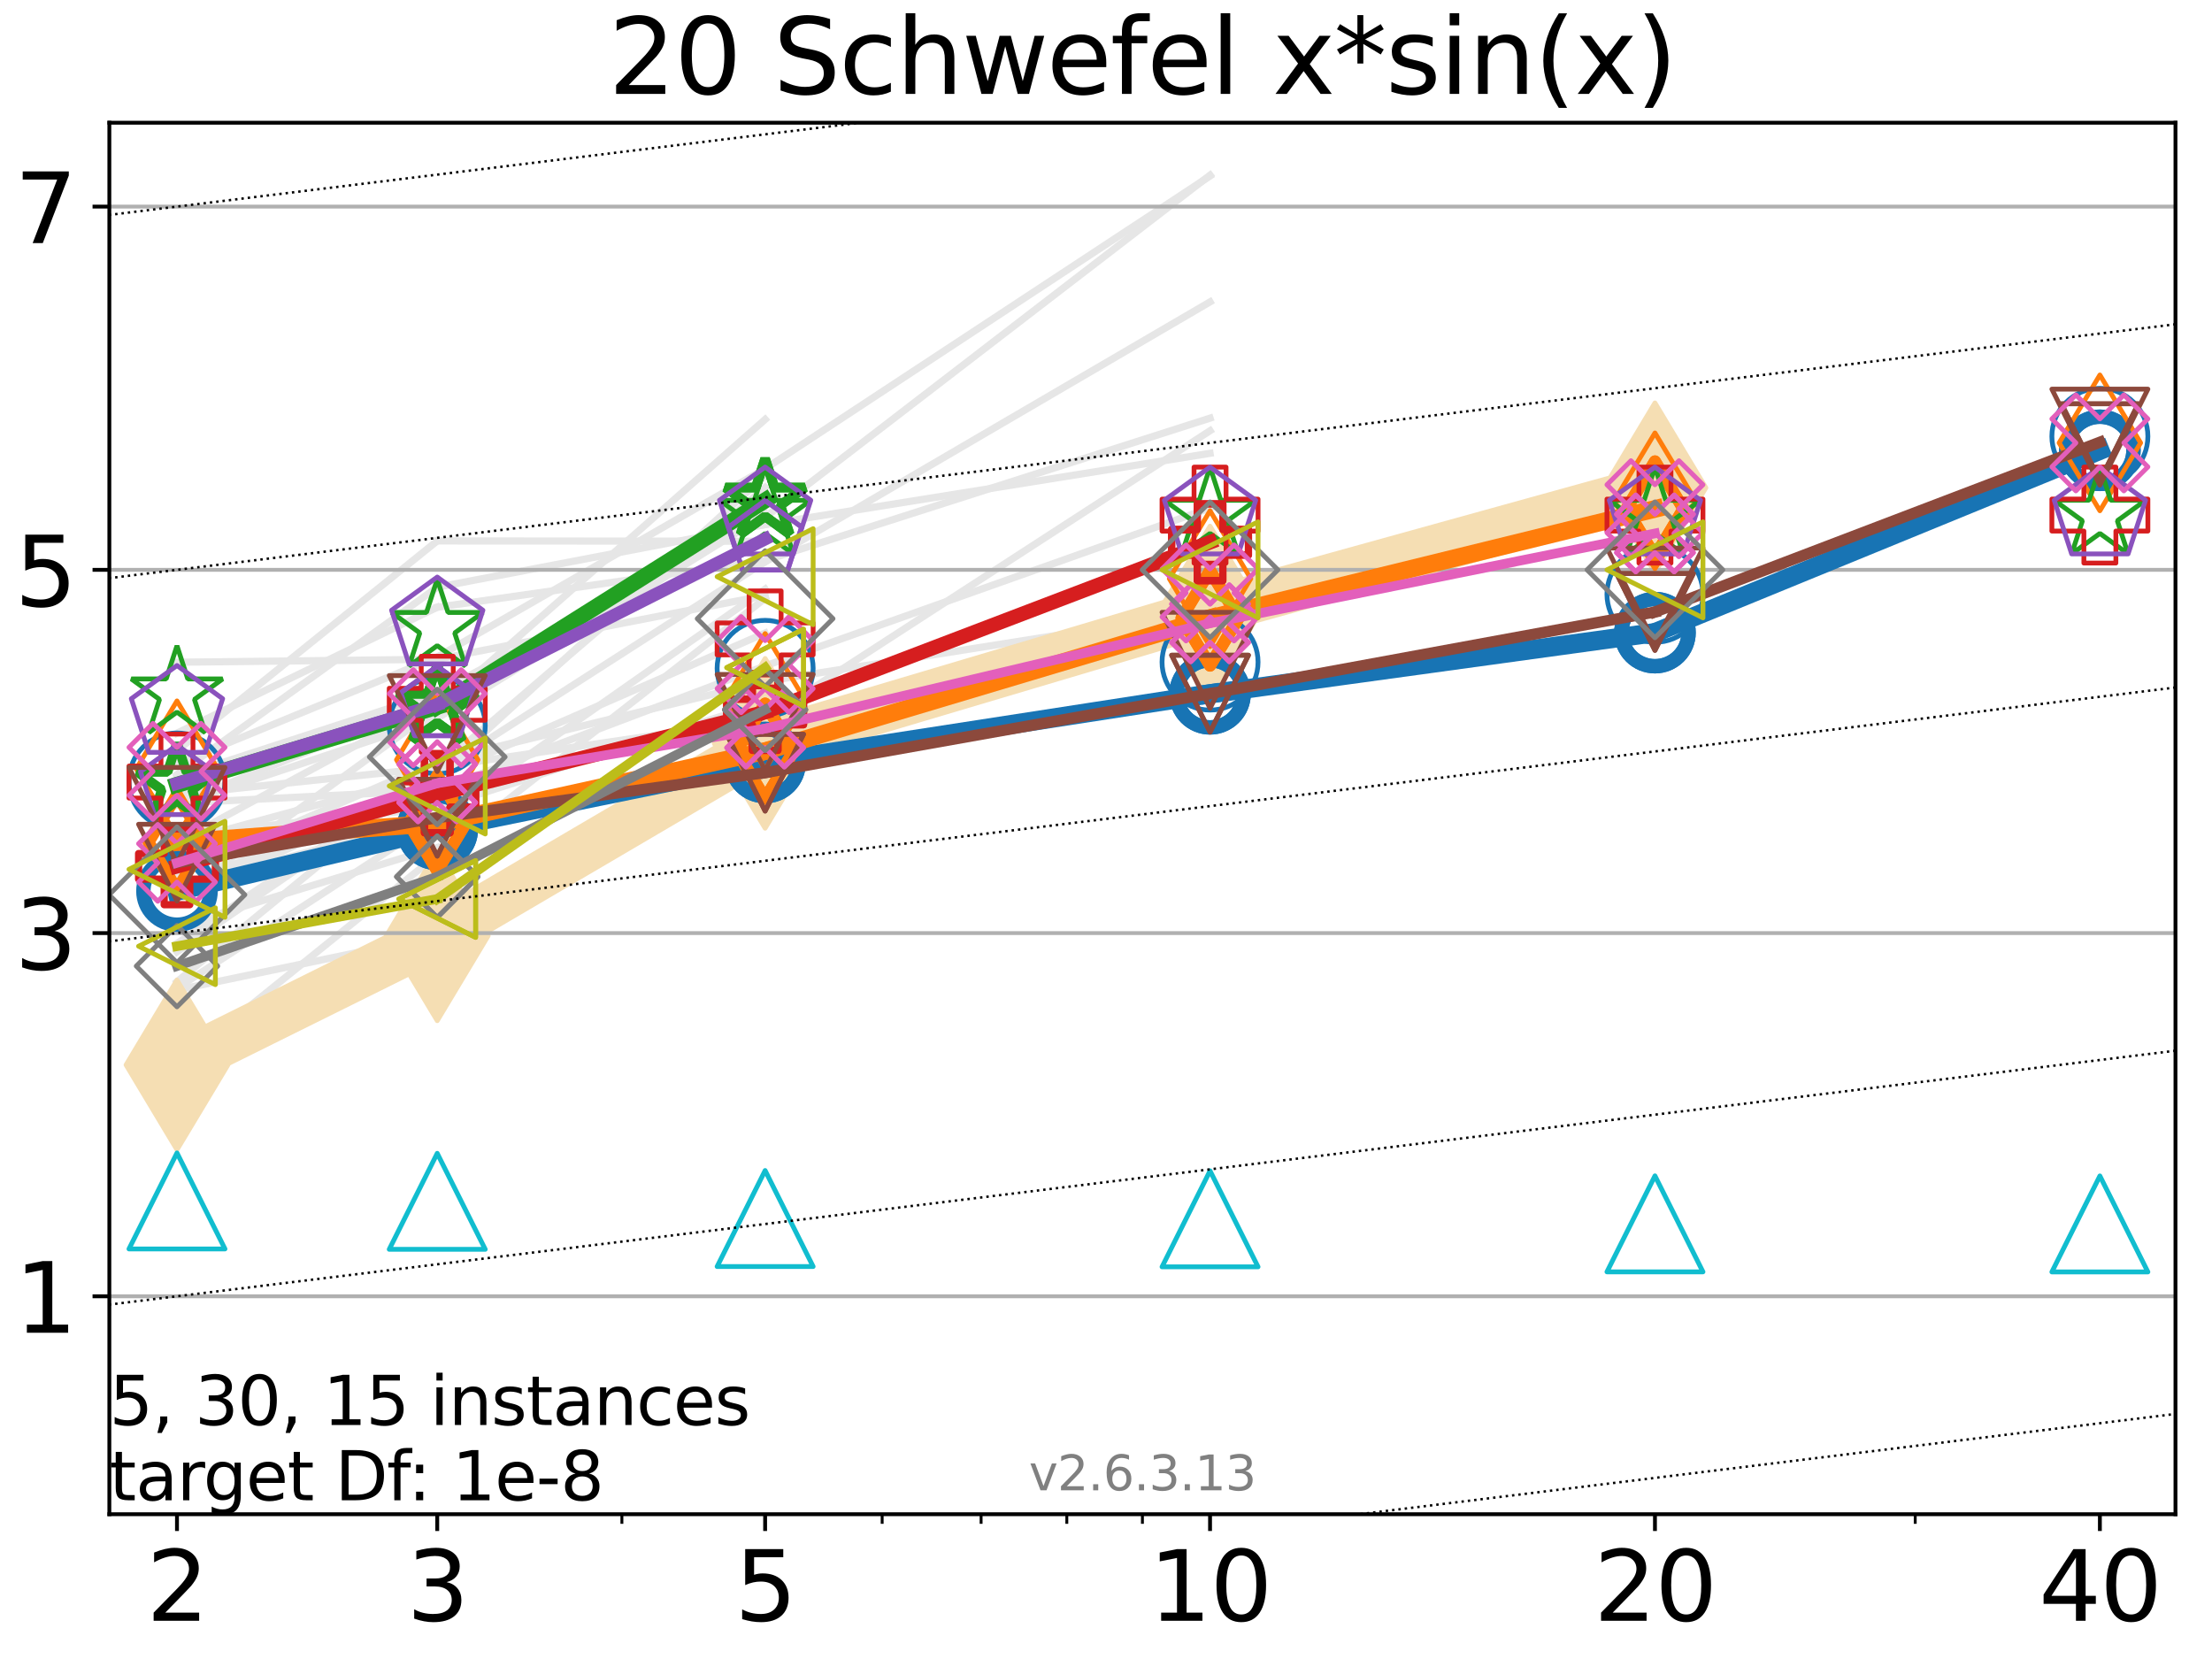 <?xml version="1.0" encoding="utf-8" standalone="no"?>
<!DOCTYPE svg PUBLIC "-//W3C//DTD SVG 1.1//EN"
  "http://www.w3.org/Graphics/SVG/1.1/DTD/svg11.dtd">
<svg xmlns:xlink="http://www.w3.org/1999/xlink" width="460.8pt" height="345.6pt" viewBox="0 0 460.8 345.6" xmlns="http://www.w3.org/2000/svg" version="1.1">
 <defs>
  <style type="text/css">*{stroke-linejoin: round; stroke-linecap: butt}</style>
 </defs>
 <g id="figure_1">
  <g id="patch_1">
   <path d="M 0 345.6 
L 460.8 345.6 
L 460.8 0 
L 0 0 
z
" style="fill: #ffffff"/>
  </g>
  <g id="axes_1">
   <g id="patch_2">
    <path d="M 22.78 315.44 
L 453.192 315.44 
L 453.192 25.56 
L 22.78 25.56 
z
" style="fill: #ffffff"/>
   </g>
   <g id="line2d_1">
    <path d="M 36.868 165.544 
L 91.085 159.848 
" clip-path="url(#p81f6db1867)" style="fill: none; stroke: #e6e6e6; stroke-width: 1.5; stroke-linecap: square"/>
   </g>
   <g id="line2d_2">
    <path d="M 91.085 159.848 
L 159.39 149.782 
" clip-path="url(#p81f6db1867)" style="fill: none; stroke: #e6e6e6; stroke-width: 1.5; stroke-linecap: square"/>
   </g>
   <g id="line2d_3">
    <path d="M 159.39 149.782 
L 252.074 89.726 
" clip-path="url(#p81f6db1867)" style="fill: none; stroke: #e6e6e6; stroke-width: 1.5; stroke-linecap: square"/>
   </g>
   <g id="line2d_4">
    <path d="M 252.074 89.726 
" clip-path="url(#p81f6db1867)" style="fill: none; stroke: #e6e6e6; stroke-width: 1.5; stroke-linecap: square"/>
   </g>
   <g id="line2d_5"/>
   <g id="line2d_6"/>
   <g id="line2d_7">
    <path d="M 36.868 161.938 
L 91.085 144.295 
" clip-path="url(#p81f6db1867)" style="fill: none; stroke: #e6e6e6; stroke-width: 1.5; stroke-linecap: square"/>
   </g>
   <g id="line2d_8">
    <path d="M 91.085 144.295 
L 159.39 107.781 
" clip-path="url(#p81f6db1867)" style="fill: none; stroke: #e6e6e6; stroke-width: 1.5; stroke-linecap: square"/>
   </g>
   <g id="line2d_9">
    <path d="M 159.39 107.781 
L 252.074 36.484 
" clip-path="url(#p81f6db1867)" style="fill: none; stroke: #e6e6e6; stroke-width: 1.5; stroke-linecap: square"/>
   </g>
   <g id="line2d_10">
    <path d="M 252.074 36.484 
" clip-path="url(#p81f6db1867)" style="fill: none; stroke: #e6e6e6; stroke-width: 1.5; stroke-linecap: square"/>
   </g>
   <g id="line2d_11"/>
   <g id="line2d_12"/>
   <g id="line2d_13"/>
   <g id="line2d_14"/>
   <g id="line2d_15">
    <path d="M 36.868 205.855 
L 91.085 170.623 
" clip-path="url(#p81f6db1867)" style="fill: none; stroke: #e6e6e6; stroke-width: 1.5; stroke-linecap: square"/>
   </g>
   <g id="line2d_16">
    <path d="M 91.085 170.623 
L 159.39 122.718 
" clip-path="url(#p81f6db1867)" style="fill: none; stroke: #e6e6e6; stroke-width: 1.5; stroke-linecap: square"/>
   </g>
   <g id="line2d_17">
    <path d="M 159.39 122.718 
" clip-path="url(#p81f6db1867)" style="fill: none; stroke: #e6e6e6; stroke-width: 1.5; stroke-linecap: square"/>
   </g>
   <g id="line2d_18"/>
   <g id="line2d_19"/>
   <g id="line2d_20">
    <path d="M 36.868 182.049 
L 91.085 158.577 
" clip-path="url(#p81f6db1867)" style="fill: none; stroke: #e6e6e6; stroke-width: 1.5; stroke-linecap: square"/>
   </g>
   <g id="line2d_21">
    <path d="M 91.085 158.577 
L 159.39 141.956 
" clip-path="url(#p81f6db1867)" style="fill: none; stroke: #e6e6e6; stroke-width: 1.5; stroke-linecap: square"/>
   </g>
   <g id="line2d_22">
    <path d="M 159.39 141.956 
L 252.074 127.291 
" clip-path="url(#p81f6db1867)" style="fill: none; stroke: #e6e6e6; stroke-width: 1.5; stroke-linecap: square"/>
   </g>
   <g id="line2d_23">
    <path d="M 252.074 127.291 
L 344.758 101.616 
" clip-path="url(#p81f6db1867)" style="fill: none; stroke: #e6e6e6; stroke-width: 1.5; stroke-linecap: square"/>
   </g>
   <g id="line2d_24">
    <path d="M 344.758 101.616 
" clip-path="url(#p81f6db1867)" style="fill: none; stroke: #e6e6e6; stroke-width: 1.5; stroke-linecap: square"/>
   </g>
   <g id="line2d_25"/>
   <g id="line2d_26"/>
   <g id="line2d_27">
    <path d="M 36.868 186.34 
L 91.085 161.656 
" clip-path="url(#p81f6db1867)" style="fill: none; stroke: #e6e6e6; stroke-width: 1.5; stroke-linecap: square"/>
   </g>
   <g id="line2d_28">
    <path d="M 91.085 161.656 
L 159.39 131.872 
" clip-path="url(#p81f6db1867)" style="fill: none; stroke: #e6e6e6; stroke-width: 1.5; stroke-linecap: square"/>
   </g>
   <g id="line2d_29">
    <path d="M 159.39 131.872 
" clip-path="url(#p81f6db1867)" style="fill: none; stroke: #e6e6e6; stroke-width: 1.5; stroke-linecap: square"/>
   </g>
   <g id="line2d_30"/>
   <g id="line2d_31"/>
   <g id="line2d_32">
    <path d="M 36.868 97.448 
" clip-path="url(#p81f6db1867)" style="fill: none; stroke: #e6e6e6; stroke-width: 1.5; stroke-linecap: square"/>
   </g>
   <g id="line2d_33"/>
   <g id="line2d_34"/>
   <g id="line2d_35">
    <path d="M 36.868 159.149 
L 91.085 136.869 
" clip-path="url(#p81f6db1867)" style="fill: none; stroke: #e6e6e6; stroke-width: 1.5; stroke-linecap: square"/>
   </g>
   <g id="line2d_36">
    <path d="M 91.085 136.869 
L 159.39 97.642 
" clip-path="url(#p81f6db1867)" style="fill: none; stroke: #e6e6e6; stroke-width: 1.5; stroke-linecap: square"/>
   </g>
   <g id="line2d_37">
    <path d="M 159.39 97.642 
L 252.074 36.659 
" clip-path="url(#p81f6db1867)" style="fill: none; stroke: #e6e6e6; stroke-width: 1.5; stroke-linecap: square"/>
   </g>
   <g id="line2d_38">
    <path d="M 252.074 36.659 
" clip-path="url(#p81f6db1867)" style="fill: none; stroke: #e6e6e6; stroke-width: 1.5; stroke-linecap: square"/>
   </g>
   <g id="line2d_39"/>
   <g id="line2d_40"/>
   <g id="line2d_41">
    <path d="M 36.868 184.963 
L 91.085 170.071 
" clip-path="url(#p81f6db1867)" style="fill: none; stroke: #e6e6e6; stroke-width: 1.5; stroke-linecap: square"/>
   </g>
   <g id="line2d_42">
    <path d="M 91.085 170.071 
" clip-path="url(#p81f6db1867)" style="fill: none; stroke: #e6e6e6; stroke-width: 1.5; stroke-linecap: square"/>
   </g>
   <g id="line2d_43"/>
   <g id="line2d_44"/>
   <g id="line2d_45">
    <path d="M 36.868 196.532 
L 91.085 160.28 
" clip-path="url(#p81f6db1867)" style="fill: none; stroke: #e6e6e6; stroke-width: 1.5; stroke-linecap: square"/>
   </g>
   <g id="line2d_46">
    <path d="M 91.085 160.28 
" clip-path="url(#p81f6db1867)" style="fill: none; stroke: #e6e6e6; stroke-width: 1.5; stroke-linecap: square"/>
   </g>
   <g id="line2d_47"/>
   <g id="line2d_48"/>
   <g id="line2d_49">
    <path d="M 36.868 167.319 
L 91.085 164.607 
" clip-path="url(#p81f6db1867)" style="fill: none; stroke: #e6e6e6; stroke-width: 1.5; stroke-linecap: square"/>
   </g>
   <g id="line2d_50">
    <path d="M 91.085 164.607 
L 159.39 138.722 
" clip-path="url(#p81f6db1867)" style="fill: none; stroke: #e6e6e6; stroke-width: 1.5; stroke-linecap: square"/>
   </g>
   <g id="line2d_51">
    <path d="M 159.39 138.722 
L 252.074 105.806 
" clip-path="url(#p81f6db1867)" style="fill: none; stroke: #e6e6e6; stroke-width: 1.5; stroke-linecap: square"/>
   </g>
   <g id="line2d_52">
    <path d="M 252.074 105.806 
" clip-path="url(#p81f6db1867)" style="fill: none; stroke: #e6e6e6; stroke-width: 1.5; stroke-linecap: square"/>
   </g>
   <g id="line2d_53"/>
   <g id="line2d_54"/>
   <g id="line2d_55">
    <path d="M 36.868 187.478 
L 91.085 162.503 
" clip-path="url(#p81f6db1867)" style="fill: none; stroke: #e6e6e6; stroke-width: 1.5; stroke-linecap: square"/>
   </g>
   <g id="line2d_56">
    <path d="M 91.085 162.503 
" clip-path="url(#p81f6db1867)" style="fill: none; stroke: #e6e6e6; stroke-width: 1.5; stroke-linecap: square"/>
   </g>
   <g id="line2d_57"/>
   <g id="line2d_58"/>
   <g id="line2d_59">
    <path d="M 36.868 186.978 
L 91.085 147.572 
" clip-path="url(#p81f6db1867)" style="fill: none; stroke: #e6e6e6; stroke-width: 1.5; stroke-linecap: square"/>
   </g>
   <g id="line2d_60">
    <path d="M 91.085 147.572 
L 159.39 87.374 
" clip-path="url(#p81f6db1867)" style="fill: none; stroke: #e6e6e6; stroke-width: 1.5; stroke-linecap: square"/>
   </g>
   <g id="line2d_61">
    <path d="M 159.39 87.374 
" clip-path="url(#p81f6db1867)" style="fill: none; stroke: #e6e6e6; stroke-width: 1.5; stroke-linecap: square"/>
   </g>
   <g id="line2d_62"/>
   <g id="line2d_63"/>
   <g id="line2d_64">
    <path d="M 36.868 137.958 
L 91.085 137.332 
" clip-path="url(#p81f6db1867)" style="fill: none; stroke: #e6e6e6; stroke-width: 1.5; stroke-linecap: square"/>
   </g>
   <g id="line2d_65">
    <path d="M 91.085 137.332 
L 159.39 124.055 
" clip-path="url(#p81f6db1867)" style="fill: none; stroke: #e6e6e6; stroke-width: 1.5; stroke-linecap: square"/>
   </g>
   <g id="line2d_66">
    <path d="M 159.39 124.055 
" clip-path="url(#p81f6db1867)" style="fill: none; stroke: #e6e6e6; stroke-width: 1.5; stroke-linecap: square"/>
   </g>
   <g id="line2d_67"/>
   <g id="line2d_68"/>
   <g id="line2d_69">
    <path d="M 36.868 193.815 
" clip-path="url(#p81f6db1867)" style="fill: none; stroke: #e6e6e6; stroke-width: 1.5; stroke-linecap: square"/>
   </g>
   <g id="line2d_70"/>
   <g id="line2d_71"/>
   <g id="line2d_72">
    <path d="M 36.868 173.964 
L 91.085 168.254 
" clip-path="url(#p81f6db1867)" style="fill: none; stroke: #e6e6e6; stroke-width: 1.5; stroke-linecap: square"/>
   </g>
   <g id="line2d_73">
    <path d="M 91.085 168.254 
L 159.39 146.255 
" clip-path="url(#p81f6db1867)" style="fill: none; stroke: #e6e6e6; stroke-width: 1.5; stroke-linecap: square"/>
   </g>
   <g id="line2d_74">
    <path d="M 159.39 146.255 
" clip-path="url(#p81f6db1867)" style="fill: none; stroke: #e6e6e6; stroke-width: 1.5; stroke-linecap: square"/>
   </g>
   <g id="line2d_75"/>
   <g id="line2d_76"/>
   <g id="line2d_77"/>
   <g id="line2d_78"/>
   <g id="line2d_79">
    <path d="M 36.868 156.403 
L 91.085 112.682 
" clip-path="url(#p81f6db1867)" style="fill: none; stroke: #e6e6e6; stroke-width: 1.5; stroke-linecap: square"/>
   </g>
   <g id="line2d_80">
    <path d="M 91.085 112.682 
L 159.39 112.75 
" clip-path="url(#p81f6db1867)" style="fill: none; stroke: #e6e6e6; stroke-width: 1.5; stroke-linecap: square"/>
   </g>
   <g id="line2d_81">
    <path d="M 159.39 112.75 
" clip-path="url(#p81f6db1867)" style="fill: none; stroke: #e6e6e6; stroke-width: 1.5; stroke-linecap: square"/>
   </g>
   <g id="line2d_82"/>
   <g id="line2d_83"/>
   <g id="line2d_84">
    <path d="M 36.868 206.238 
L 91.085 194.95 
" clip-path="url(#p81f6db1867)" style="fill: none; stroke: #e6e6e6; stroke-width: 1.5; stroke-linecap: square"/>
   </g>
   <g id="line2d_85">
    <path d="M 91.085 194.95 
L 159.39 154.853 
" clip-path="url(#p81f6db1867)" style="fill: none; stroke: #e6e6e6; stroke-width: 1.5; stroke-linecap: square"/>
   </g>
   <g id="line2d_86">
    <path d="M 159.39 154.853 
L 252.074 126.253 
" clip-path="url(#p81f6db1867)" style="fill: none; stroke: #e6e6e6; stroke-width: 1.5; stroke-linecap: square"/>
   </g>
   <g id="line2d_87">
    <path d="M 252.074 126.253 
" clip-path="url(#p81f6db1867)" style="fill: none; stroke: #e6e6e6; stroke-width: 1.5; stroke-linecap: square"/>
   </g>
   <g id="line2d_88"/>
   <g id="line2d_89"/>
   <g id="line2d_90">
    <path d="M 36.868 221.835 
L 91.085 178.092 
" clip-path="url(#p81f6db1867)" style="fill: none; stroke: #e6e6e6; stroke-width: 1.5; stroke-linecap: square"/>
   </g>
   <g id="line2d_91">
    <path d="M 91.085 178.092 
L 159.39 124.639 
" clip-path="url(#p81f6db1867)" style="fill: none; stroke: #e6e6e6; stroke-width: 1.5; stroke-linecap: square"/>
   </g>
   <g id="line2d_92">
    <path d="M 159.39 124.639 
" clip-path="url(#p81f6db1867)" style="fill: none; stroke: #e6e6e6; stroke-width: 1.5; stroke-linecap: square"/>
   </g>
   <g id="line2d_93"/>
   <g id="line2d_94"/>
   <g id="line2d_95">
    <path d="M 36.868 204.502 
L 91.085 160.044 
" clip-path="url(#p81f6db1867)" style="fill: none; stroke: #e6e6e6; stroke-width: 1.5; stroke-linecap: square"/>
   </g>
   <g id="line2d_96">
    <path d="M 91.085 160.044 
L 159.39 101.57 
" clip-path="url(#p81f6db1867)" style="fill: none; stroke: #e6e6e6; stroke-width: 1.5; stroke-linecap: square"/>
   </g>
   <g id="line2d_97">
    <path d="M 159.39 101.57 
" clip-path="url(#p81f6db1867)" style="fill: none; stroke: #e6e6e6; stroke-width: 1.5; stroke-linecap: square"/>
   </g>
   <g id="line2d_98"/>
   <g id="line2d_99"/>
   <g id="line2d_100">
    <path d="M 36.868 167.554 
L 91.085 145.646 
" clip-path="url(#p81f6db1867)" style="fill: none; stroke: #e6e6e6; stroke-width: 1.5; stroke-linecap: square"/>
   </g>
   <g id="line2d_101">
    <path d="M 91.085 145.646 
" clip-path="url(#p81f6db1867)" style="fill: none; stroke: #e6e6e6; stroke-width: 1.5; stroke-linecap: square"/>
   </g>
   <g id="line2d_102"/>
   <g id="line2d_103"/>
   <g id="line2d_104">
    <path d="M 36.868 193.032 
L 91.085 176.54 
" clip-path="url(#p81f6db1867)" style="fill: none; stroke: #e6e6e6; stroke-width: 1.5; stroke-linecap: square"/>
   </g>
   <g id="line2d_105">
    <path d="M 91.085 176.54 
" clip-path="url(#p81f6db1867)" style="fill: none; stroke: #e6e6e6; stroke-width: 1.5; stroke-linecap: square"/>
   </g>
   <g id="line2d_106"/>
   <g id="line2d_107"/>
   <g id="line2d_108">
    <path d="M 36.868 185.249 
L 91.085 161.594 
" clip-path="url(#p81f6db1867)" style="fill: none; stroke: #e6e6e6; stroke-width: 1.5; stroke-linecap: square"/>
   </g>
   <g id="line2d_109">
    <path d="M 91.085 161.594 
L 159.39 99.046 
" clip-path="url(#p81f6db1867)" style="fill: none; stroke: #e6e6e6; stroke-width: 1.5; stroke-linecap: square"/>
   </g>
   <g id="line2d_110">
    <path d="M 159.39 99.046 
" clip-path="url(#p81f6db1867)" style="fill: none; stroke: #e6e6e6; stroke-width: 1.5; stroke-linecap: square"/>
   </g>
   <g id="line2d_111"/>
   <g id="line2d_112"/>
   <g id="line2d_113">
    <path d="M 36.868 152.722 
L 91.085 126.504 
" clip-path="url(#p81f6db1867)" style="fill: none; stroke: #e6e6e6; stroke-width: 1.5; stroke-linecap: square"/>
   </g>
   <g id="line2d_114">
    <path d="M 91.085 126.504 
L 159.39 116.763 
" clip-path="url(#p81f6db1867)" style="fill: none; stroke: #e6e6e6; stroke-width: 1.5; stroke-linecap: square"/>
   </g>
   <g id="line2d_115">
    <path d="M 159.39 116.763 
L 252.074 87.106 
" clip-path="url(#p81f6db1867)" style="fill: none; stroke: #e6e6e6; stroke-width: 1.5; stroke-linecap: square"/>
   </g>
   <g id="line2d_116">
    <path d="M 252.074 87.106 
" clip-path="url(#p81f6db1867)" style="fill: none; stroke: #e6e6e6; stroke-width: 1.5; stroke-linecap: square"/>
   </g>
   <g id="line2d_117"/>
   <g id="line2d_118"/>
   <g id="line2d_119">
    <path d="M 36.868 161.355 
L 91.085 122.336 
" clip-path="url(#p81f6db1867)" style="fill: none; stroke: #e6e6e6; stroke-width: 1.5; stroke-linecap: square"/>
   </g>
   <g id="line2d_120">
    <path d="M 91.085 122.336 
L 159.39 109.285 
" clip-path="url(#p81f6db1867)" style="fill: none; stroke: #e6e6e6; stroke-width: 1.5; stroke-linecap: square"/>
   </g>
   <g id="line2d_121">
    <path d="M 159.39 109.285 
L 252.074 94.433 
" clip-path="url(#p81f6db1867)" style="fill: none; stroke: #e6e6e6; stroke-width: 1.5; stroke-linecap: square"/>
   </g>
   <g id="line2d_122">
    <path d="M 252.074 94.433 
" clip-path="url(#p81f6db1867)" style="fill: none; stroke: #e6e6e6; stroke-width: 1.5; stroke-linecap: square"/>
   </g>
   <g id="line2d_123"/>
   <g id="line2d_124"/>
   <g id="line2d_125">
    <path d="M 36.868 175.479 
L 91.085 146.141 
" clip-path="url(#p81f6db1867)" style="fill: none; stroke: #e6e6e6; stroke-width: 1.5; stroke-linecap: square"/>
   </g>
   <g id="line2d_126">
    <path d="M 91.085 146.141 
L 159.39 106.987 
" clip-path="url(#p81f6db1867)" style="fill: none; stroke: #e6e6e6; stroke-width: 1.5; stroke-linecap: square"/>
   </g>
   <g id="line2d_127">
    <path d="M 159.39 106.987 
" clip-path="url(#p81f6db1867)" style="fill: none; stroke: #e6e6e6; stroke-width: 1.5; stroke-linecap: square"/>
   </g>
   <g id="line2d_128"/>
   <g id="line2d_129"/>
   <g id="line2d_130"/>
   <g id="line2d_131"/>
   <g id="line2d_132">
    <path d="M 36.868 198.281 
L 91.085 160.959 
" clip-path="url(#p81f6db1867)" style="fill: none; stroke: #e6e6e6; stroke-width: 1.5; stroke-linecap: square"/>
   </g>
   <g id="line2d_133">
    <path d="M 91.085 160.959 
" clip-path="url(#p81f6db1867)" style="fill: none; stroke: #e6e6e6; stroke-width: 1.5; stroke-linecap: square"/>
   </g>
   <g id="line2d_134"/>
   <g id="line2d_135"/>
   <g id="line2d_136">
    <path d="M 36.868 175.633 
L 91.085 160.872 
" clip-path="url(#p81f6db1867)" style="fill: none; stroke: #e6e6e6; stroke-width: 1.5; stroke-linecap: square"/>
   </g>
   <g id="line2d_137">
    <path d="M 91.085 160.872 
L 159.39 117.042 
" clip-path="url(#p81f6db1867)" style="fill: none; stroke: #e6e6e6; stroke-width: 1.5; stroke-linecap: square"/>
   </g>
   <g id="line2d_138">
    <path d="M 159.39 117.042 
L 252.074 62.889 
" clip-path="url(#p81f6db1867)" style="fill: none; stroke: #e6e6e6; stroke-width: 1.5; stroke-linecap: square"/>
   </g>
   <g id="line2d_139">
    <path d="M 252.074 62.889 
" clip-path="url(#p81f6db1867)" style="fill: none; stroke: #e6e6e6; stroke-width: 1.5; stroke-linecap: square"/>
   </g>
   <g id="line2d_140"/>
   <g id="line2d_141"/>
   <g id="line2d_142">
    <path d="M 36.868 167.75 
L 91.085 149.632 
" clip-path="url(#p81f6db1867)" style="fill: none; stroke: #e6e6e6; stroke-width: 1.5; stroke-linecap: square"/>
   </g>
   <g id="line2d_143">
    <path d="M 91.085 149.632 
L 159.39 107.298 
" clip-path="url(#p81f6db1867)" style="fill: none; stroke: #e6e6e6; stroke-width: 1.5; stroke-linecap: square"/>
   </g>
   <g id="line2d_144">
    <path d="M 159.39 107.298 
" clip-path="url(#p81f6db1867)" style="fill: none; stroke: #e6e6e6; stroke-width: 1.5; stroke-linecap: square"/>
   </g>
   <g id="line2d_145"/>
   <g id="line2d_146"/>
   <g id="line2d_147">
    <path d="M 36.868 221.835 
L 91.085 194.948 
L 159.39 154.854 
L 252.074 127.291 
L 344.758 101.616 
" clip-path="url(#p81f6db1867)" style="fill: none; stroke: #f5deb3; stroke-width: 10; stroke-linecap: square"/>
    <defs>
     <path id="m5451cc69ed" d="M 0 17.678 
L 10.607 0 
L 0 -17.678 
L -10.607 0 
z
" style="stroke: #f5deb3; stroke-linejoin: miter"/>
    </defs>
    <g clip-path="url(#p81f6db1867)">
     <use xlink:href="#m5451cc69ed" x="36.868" y="221.835" style="fill: #f5deb3; stroke: #f5deb3; stroke-linejoin: miter"/>
     <use xlink:href="#m5451cc69ed" x="91.085" y="194.948" style="fill: #f5deb3; stroke: #f5deb3; stroke-linejoin: miter"/>
     <use xlink:href="#m5451cc69ed" x="159.39" y="154.854" style="fill: #f5deb3; stroke: #f5deb3; stroke-linejoin: miter"/>
     <use xlink:href="#m5451cc69ed" x="252.074" y="127.291" style="fill: #f5deb3; stroke: #f5deb3; stroke-linejoin: miter"/>
     <use xlink:href="#m5451cc69ed" x="344.758" y="101.616" style="fill: #f5deb3; stroke: #f5deb3; stroke-linejoin: miter"/>
    </g>
   </g>
   <g id="matplotlib.axis_1">
    <g id="xtick_1">
     <g id="line2d_148">
      <defs>
       <path id="mac8bd0d946" d="M 0 0 
L 0 3.5 
" style="stroke: #000000; stroke-width: 0.8"/>
      </defs>
      <g>
       <use xlink:href="#mac8bd0d946" x="36.868" y="315.44" style="stroke: #000000; stroke-width: 0.8"/>
      </g>
     </g>
     <g id="text_1">
      <!-- 2 -->
      <g transform="translate(30.506 337.637)scale(0.2 -0.2)">
       <defs>
        <path id="DejaVuSans-32" d="M 1228 531 
L 3431 531 
L 3431 0 
L 469 0 
L 469 531 
Q 828 903 1448 1529 
Q 2069 2156 2228 2338 
Q 2531 2678 2651 2914 
Q 2772 3150 2772 3378 
Q 2772 3750 2511 3984 
Q 2250 4219 1831 4219 
Q 1534 4219 1204 4116 
Q 875 4013 500 3803 
L 500 4441 
Q 881 4594 1212 4672 
Q 1544 4750 1819 4750 
Q 2544 4750 2975 4387 
Q 3406 4025 3406 3419 
Q 3406 3131 3298 2873 
Q 3191 2616 2906 2266 
Q 2828 2175 2409 1742 
Q 1991 1309 1228 531 
z
" transform="scale(0.016)"/>
       </defs>
       <use xlink:href="#DejaVuSans-32"/>
      </g>
     </g>
    </g>
    <g id="xtick_2">
     <g id="line2d_149">
      <g>
       <use xlink:href="#mac8bd0d946" x="91.085" y="315.44" style="stroke: #000000; stroke-width: 0.8"/>
      </g>
     </g>
     <g id="text_2">
      <!-- 3 -->
      <g transform="translate(84.723 337.637)scale(0.2 -0.2)">
       <defs>
        <path id="DejaVuSans-33" d="M 2597 2516 
Q 3050 2419 3304 2112 
Q 3559 1806 3559 1356 
Q 3559 666 3084 287 
Q 2609 -91 1734 -91 
Q 1441 -91 1130 -33 
Q 819 25 488 141 
L 488 750 
Q 750 597 1062 519 
Q 1375 441 1716 441 
Q 2309 441 2620 675 
Q 2931 909 2931 1356 
Q 2931 1769 2642 2001 
Q 2353 2234 1838 2234 
L 1294 2234 
L 1294 2753 
L 1863 2753 
Q 2328 2753 2575 2939 
Q 2822 3125 2822 3475 
Q 2822 3834 2567 4026 
Q 2313 4219 1838 4219 
Q 1578 4219 1281 4162 
Q 984 4106 628 3988 
L 628 4550 
Q 988 4650 1302 4700 
Q 1616 4750 1894 4750 
Q 2613 4750 3031 4423 
Q 3450 4097 3450 3541 
Q 3450 3153 3228 2886 
Q 3006 2619 2597 2516 
z
" transform="scale(0.016)"/>
       </defs>
       <use xlink:href="#DejaVuSans-33"/>
      </g>
     </g>
    </g>
    <g id="xtick_3">
     <g id="line2d_150">
      <g>
       <use xlink:href="#mac8bd0d946" x="159.39" y="315.44" style="stroke: #000000; stroke-width: 0.8"/>
      </g>
     </g>
     <g id="text_3">
      <!-- 5 -->
      <g transform="translate(153.028 337.637)scale(0.2 -0.2)">
       <defs>
        <path id="DejaVuSans-35" d="M 691 4666 
L 3169 4666 
L 3169 4134 
L 1269 4134 
L 1269 2991 
Q 1406 3038 1543 3061 
Q 1681 3084 1819 3084 
Q 2600 3084 3056 2656 
Q 3513 2228 3513 1497 
Q 3513 744 3044 326 
Q 2575 -91 1722 -91 
Q 1428 -91 1123 -41 
Q 819 9 494 109 
L 494 744 
Q 775 591 1075 516 
Q 1375 441 1709 441 
Q 2250 441 2565 725 
Q 2881 1009 2881 1497 
Q 2881 1984 2565 2268 
Q 2250 2553 1709 2553 
Q 1456 2553 1204 2497 
Q 953 2441 691 2322 
L 691 4666 
z
" transform="scale(0.016)"/>
       </defs>
       <use xlink:href="#DejaVuSans-35"/>
      </g>
     </g>
    </g>
    <g id="xtick_4">
     <g id="line2d_151">
      <g>
       <use xlink:href="#mac8bd0d946" x="252.074" y="315.44" style="stroke: #000000; stroke-width: 0.8"/>
      </g>
     </g>
     <g id="text_4">
      <!-- 10 -->
      <g transform="translate(239.349 337.637)scale(0.2 -0.2)">
       <defs>
        <path id="DejaVuSans-31" d="M 794 531 
L 1825 531 
L 1825 4091 
L 703 3866 
L 703 4441 
L 1819 4666 
L 2450 4666 
L 2450 531 
L 3481 531 
L 3481 0 
L 794 0 
L 794 531 
z
" transform="scale(0.016)"/>
        <path id="DejaVuSans-30" d="M 2034 4250 
Q 1547 4250 1301 3770 
Q 1056 3291 1056 2328 
Q 1056 1369 1301 889 
Q 1547 409 2034 409 
Q 2525 409 2770 889 
Q 3016 1369 3016 2328 
Q 3016 3291 2770 3770 
Q 2525 4250 2034 4250 
z
M 2034 4750 
Q 2819 4750 3233 4129 
Q 3647 3509 3647 2328 
Q 3647 1150 3233 529 
Q 2819 -91 2034 -91 
Q 1250 -91 836 529 
Q 422 1150 422 2328 
Q 422 3509 836 4129 
Q 1250 4750 2034 4750 
z
" transform="scale(0.016)"/>
       </defs>
       <use xlink:href="#DejaVuSans-31"/>
       <use xlink:href="#DejaVuSans-30" x="63.623"/>
      </g>
     </g>
    </g>
    <g id="xtick_5">
     <g id="line2d_152">
      <g>
       <use xlink:href="#mac8bd0d946" x="344.758" y="315.44" style="stroke: #000000; stroke-width: 0.8"/>
      </g>
     </g>
     <g id="text_5">
      <!-- 20 -->
      <g transform="translate(332.033 337.637)scale(0.2 -0.2)">
       <use xlink:href="#DejaVuSans-32"/>
       <use xlink:href="#DejaVuSans-30" x="63.623"/>
      </g>
     </g>
    </g>
    <g id="xtick_6">
     <g id="line2d_153">
      <g>
       <use xlink:href="#mac8bd0d946" x="437.443" y="315.44" style="stroke: #000000; stroke-width: 0.8"/>
      </g>
     </g>
     <g id="text_6">
      <!-- 40 -->
      <g transform="translate(424.718 337.637)scale(0.2 -0.2)">
       <defs>
        <path id="DejaVuSans-34" d="M 2419 4116 
L 825 1625 
L 2419 1625 
L 2419 4116 
z
M 2253 4666 
L 3047 4666 
L 3047 1625 
L 3713 1625 
L 3713 1100 
L 3047 1100 
L 3047 0 
L 2419 0 
L 2419 1100 
L 313 1100 
L 313 1709 
L 2253 4666 
z
" transform="scale(0.016)"/>
       </defs>
       <use xlink:href="#DejaVuSans-34"/>
       <use xlink:href="#DejaVuSans-30" x="63.623"/>
      </g>
     </g>
    </g>
    <g id="xtick_7">
     <g id="line2d_154">
      <defs>
       <path id="ma9503db81a" d="M 0 0 
L 0 2 
" style="stroke: #000000; stroke-width: 0.6"/>
      </defs>
      <g>
       <use xlink:href="#ma9503db81a" x="129.552" y="315.44" style="stroke: #000000; stroke-width: 0.6"/>
      </g>
     </g>
    </g>
    <g id="xtick_8">
     <g id="line2d_155">
      <g>
       <use xlink:href="#ma9503db81a" x="183.769" y="315.44" style="stroke: #000000; stroke-width: 0.6"/>
      </g>
     </g>
    </g>
    <g id="xtick_9">
     <g id="line2d_156">
      <g>
       <use xlink:href="#ma9503db81a" x="204.381" y="315.44" style="stroke: #000000; stroke-width: 0.6"/>
      </g>
     </g>
    </g>
    <g id="xtick_10">
     <g id="line2d_157">
      <g>
       <use xlink:href="#ma9503db81a" x="222.237" y="315.44" style="stroke: #000000; stroke-width: 0.6"/>
      </g>
     </g>
    </g>
    <g id="xtick_11">
     <g id="line2d_158">
      <g>
       <use xlink:href="#ma9503db81a" x="237.986" y="315.44" style="stroke: #000000; stroke-width: 0.6"/>
      </g>
     </g>
    </g>
    <g id="xtick_12">
     <g id="line2d_159">
      <g>
       <use xlink:href="#ma9503db81a" x="398.975" y="315.44" style="stroke: #000000; stroke-width: 0.6"/>
      </g>
     </g>
    </g>
   </g>
   <g id="matplotlib.axis_2">
    <g id="ytick_1">
     <g id="line2d_160">
      <path d="M 22.78 270.04 
L 453.192 270.04 
" clip-path="url(#p81f6db1867)" style="fill: none; stroke: #b0b0b0; stroke-width: 0.8; stroke-linecap: square"/>
     </g>
     <g id="line2d_161">
      <defs>
       <path id="md0504aaded" d="M 0 0 
L -3.5 0 
" style="stroke: #000000; stroke-width: 0.8"/>
      </defs>
      <g>
       <use xlink:href="#md0504aaded" x="22.78" y="270.04" style="stroke: #000000; stroke-width: 0.8"/>
      </g>
     </g>
     <g id="text_7">
      <!-- 1 -->
      <g transform="translate(3.055 277.639)scale(0.2 -0.2)">
       <use xlink:href="#DejaVuSans-31"/>
      </g>
     </g>
    </g>
    <g id="ytick_2">
     <g id="line2d_162">
      <path d="M 22.78 194.374 
L 453.192 194.374 
" clip-path="url(#p81f6db1867)" style="fill: none; stroke: #b0b0b0; stroke-width: 0.8; stroke-linecap: square"/>
     </g>
     <g id="line2d_163">
      <g>
       <use xlink:href="#md0504aaded" x="22.78" y="194.374" style="stroke: #000000; stroke-width: 0.8"/>
      </g>
     </g>
     <g id="text_8">
      <!-- 3 -->
      <g transform="translate(3.055 201.972)scale(0.2 -0.2)">
       <use xlink:href="#DejaVuSans-33"/>
      </g>
     </g>
    </g>
    <g id="ytick_3">
     <g id="line2d_164">
      <path d="M 22.78 118.707 
L 453.192 118.707 
" clip-path="url(#p81f6db1867)" style="fill: none; stroke: #b0b0b0; stroke-width: 0.8; stroke-linecap: square"/>
     </g>
     <g id="line2d_165">
      <g>
       <use xlink:href="#md0504aaded" x="22.78" y="118.707" style="stroke: #000000; stroke-width: 0.8"/>
      </g>
     </g>
     <g id="text_9">
      <!-- 5 -->
      <g transform="translate(3.055 126.306)scale(0.2 -0.2)">
       <use xlink:href="#DejaVuSans-35"/>
      </g>
     </g>
    </g>
    <g id="ytick_4">
     <g id="line2d_166">
      <path d="M 22.78 43.041 
L 453.192 43.041 
" clip-path="url(#p81f6db1867)" style="fill: none; stroke: #b0b0b0; stroke-width: 0.8; stroke-linecap: square"/>
     </g>
     <g id="line2d_167">
      <g>
       <use xlink:href="#md0504aaded" x="22.78" y="43.041" style="stroke: #000000; stroke-width: 0.8"/>
      </g>
     </g>
     <g id="text_10">
      <!-- 7 -->
      <g transform="translate(3.055 50.639)scale(0.2 -0.2)">
       <defs>
        <path id="DejaVuSans-37" d="M 525 4666 
L 3525 4666 
L 3525 4397 
L 1831 0 
L 1172 0 
L 2766 4134 
L 525 4134 
L 525 4666 
z
" transform="scale(0.016)"/>
       </defs>
       <use xlink:href="#DejaVuSans-37"/>
      </g>
     </g>
    </g>
   </g>
   <g id="line2d_168">
    <path d="M 36.868 185.629 
L 91.085 172.788 
" clip-path="url(#p81f6db1867)" style="fill: none; stroke: #1874b4; stroke-width: 4; stroke-linecap: square"/>
    <defs>
     <path id="m15cce0bbee" d="M 0 7 
C 1.856 7 3.637 6.262 4.95 4.95 
C 6.262 3.637 7 1.856 7 0 
C 7 -1.856 6.262 -3.637 4.95 -4.95 
C 3.637 -6.262 1.856 -7 0 -7 
C -1.856 -7 -3.637 -6.262 -4.95 -4.95 
C -6.262 -3.637 -7 -1.856 -7 0 
C -7 1.856 -6.262 3.637 -4.95 4.95 
C -3.637 6.262 -1.856 7 0 7 
z
" style="stroke: #1874b4; stroke-width: 3"/>
    </defs>
    <g clip-path="url(#p81f6db1867)">
     <use xlink:href="#m15cce0bbee" x="36.868" y="185.629" style="fill-opacity: 0; stroke: #1874b4; stroke-width: 3"/>
     <use xlink:href="#m15cce0bbee" x="91.085" y="172.788" style="fill-opacity: 0; stroke: #1874b4; stroke-width: 3"/>
    </g>
   </g>
   <g id="line2d_169">
    <path d="M 91.085 172.788 
L 159.39 158.851 
" clip-path="url(#p81f6db1867)" style="fill: none; stroke: #1874b4; stroke-width: 4; stroke-linecap: square"/>
    <g clip-path="url(#p81f6db1867)">
     <use xlink:href="#m15cce0bbee" x="91.085" y="172.788" style="fill-opacity: 0; stroke: #1874b4; stroke-width: 3"/>
     <use xlink:href="#m15cce0bbee" x="159.39" y="158.851" style="fill-opacity: 0; stroke: #1874b4; stroke-width: 3"/>
    </g>
   </g>
   <g id="line2d_170">
    <path d="M 159.39 158.851 
L 252.074 144.532 
" clip-path="url(#p81f6db1867)" style="fill: none; stroke: #1874b4; stroke-width: 4; stroke-linecap: square"/>
    <g clip-path="url(#p81f6db1867)">
     <use xlink:href="#m15cce0bbee" x="159.39" y="158.851" style="fill-opacity: 0; stroke: #1874b4; stroke-width: 3"/>
     <use xlink:href="#m15cce0bbee" x="252.074" y="144.532" style="fill-opacity: 0; stroke: #1874b4; stroke-width: 3"/>
    </g>
   </g>
   <g id="line2d_171">
    <path d="M 252.074 144.532 
L 344.758 131.789 
" clip-path="url(#p81f6db1867)" style="fill: none; stroke: #1874b4; stroke-width: 4; stroke-linecap: square"/>
    <g clip-path="url(#p81f6db1867)">
     <use xlink:href="#m15cce0bbee" x="252.074" y="144.532" style="fill-opacity: 0; stroke: #1874b4; stroke-width: 3"/>
     <use xlink:href="#m15cce0bbee" x="344.758" y="131.789" style="fill-opacity: 0; stroke: #1874b4; stroke-width: 3"/>
    </g>
   </g>
   <g id="line2d_172">
    <path d="M 344.758 131.789 
L 437.443 93.807 
" clip-path="url(#p81f6db1867)" style="fill: none; stroke: #1874b4; stroke-width: 4; stroke-linecap: square"/>
    <g clip-path="url(#p81f6db1867)">
     <use xlink:href="#m15cce0bbee" x="344.758" y="131.789" style="fill-opacity: 0; stroke: #1874b4; stroke-width: 3"/>
     <use xlink:href="#m15cce0bbee" x="437.443" y="93.807" style="fill-opacity: 0; stroke: #1874b4; stroke-width: 3"/>
    </g>
   </g>
   <g id="line2d_173">
    <path d="M 437.443 93.807 
" clip-path="url(#p81f6db1867)" style="fill: none; stroke: #1874b4; stroke-width: 4; stroke-linecap: square"/>
    <g clip-path="url(#p81f6db1867)">
     <use xlink:href="#m15cce0bbee" x="437.443" y="93.807" style="fill-opacity: 0; stroke: #1874b4; stroke-width: 3"/>
    </g>
   </g>
   <g id="line2d_174"/>
   <g id="line2d_175">
    <defs>
     <path id="mf143183a18" d="M 0 10 
C 2.652 10 5.196 8.946 7.071 7.071 
C 8.946 5.196 10 2.652 10 0 
C 10 -2.652 8.946 -5.196 7.071 -7.071 
C 5.196 -8.946 2.652 -10 0 -10 
C -2.652 -10 -5.196 -8.946 -7.071 -7.071 
C -8.946 -5.196 -10 -2.652 -10 0 
C -10 2.652 -8.946 5.196 -7.071 7.071 
C -5.196 8.946 -2.652 10 0 10 
z
" style="stroke: #1874b4"/>
    </defs>
    <g clip-path="url(#p81f6db1867)">
     <use xlink:href="#mf143183a18" x="36.868" y="162.697" style="fill-opacity: 0; stroke: #1874b4"/>
     <use xlink:href="#mf143183a18" x="91.085" y="151.19" style="fill-opacity: 0; stroke: #1874b4"/>
     <use xlink:href="#mf143183a18" x="159.39" y="139.229" style="fill-opacity: 0; stroke: #1874b4"/>
     <use xlink:href="#mf143183a18" x="252.074" y="137.921" style="fill-opacity: 0; stroke: #1874b4"/>
     <use xlink:href="#mf143183a18" x="344.758" y="123.797" style="fill-opacity: 0; stroke: #1874b4"/>
     <use xlink:href="#mf143183a18" x="437.443" y="90.9" style="fill-opacity: 0; stroke: #1874b4"/>
    </g>
   </g>
   <g id="line2d_176">
    <path d="M 36.868 175.459 
L 91.085 171.499 
" clip-path="url(#p81f6db1867)" style="fill: none; stroke: #ff7d0b; stroke-width: 3.667; stroke-linecap: square"/>
    <defs>
     <path id="mac44ea2a40" d="M 0 9.899 
L 5.94 0 
L 0 -9.899 
L -5.94 0 
z
" style="stroke: #ff7d0b; stroke-width: 2.5; stroke-linejoin: miter"/>
    </defs>
    <g clip-path="url(#p81f6db1867)">
     <use xlink:href="#mac44ea2a40" x="36.868" y="175.459" style="fill-opacity: 0; stroke: #ff7d0b; stroke-width: 2.5; stroke-linejoin: miter"/>
     <use xlink:href="#mac44ea2a40" x="91.085" y="171.499" style="fill-opacity: 0; stroke: #ff7d0b; stroke-width: 2.5; stroke-linejoin: miter"/>
    </g>
   </g>
   <g id="line2d_177">
    <path d="M 91.085 171.499 
L 159.39 156.472 
" clip-path="url(#p81f6db1867)" style="fill: none; stroke: #ff7d0b; stroke-width: 3.667; stroke-linecap: square"/>
    <g clip-path="url(#p81f6db1867)">
     <use xlink:href="#mac44ea2a40" x="91.085" y="171.499" style="fill-opacity: 0; stroke: #ff7d0b; stroke-width: 2.5; stroke-linejoin: miter"/>
     <use xlink:href="#mac44ea2a40" x="159.39" y="156.472" style="fill-opacity: 0; stroke: #ff7d0b; stroke-width: 2.5; stroke-linejoin: miter"/>
    </g>
   </g>
   <g id="line2d_178">
    <path d="M 159.39 156.472 
L 252.074 128.762 
" clip-path="url(#p81f6db1867)" style="fill: none; stroke: #ff7d0b; stroke-width: 3.667; stroke-linecap: square"/>
    <g clip-path="url(#p81f6db1867)">
     <use xlink:href="#mac44ea2a40" x="159.39" y="156.472" style="fill-opacity: 0; stroke: #ff7d0b; stroke-width: 2.5; stroke-linejoin: miter"/>
     <use xlink:href="#mac44ea2a40" x="252.074" y="128.762" style="fill-opacity: 0; stroke: #ff7d0b; stroke-width: 2.5; stroke-linejoin: miter"/>
    </g>
   </g>
   <g id="line2d_179">
    <path d="M 252.074 128.762 
L 344.758 106.015 
" clip-path="url(#p81f6db1867)" style="fill: none; stroke: #ff7d0b; stroke-width: 3.667; stroke-linecap: square"/>
    <g clip-path="url(#p81f6db1867)">
     <use xlink:href="#mac44ea2a40" x="252.074" y="128.762" style="fill-opacity: 0; stroke: #ff7d0b; stroke-width: 2.5; stroke-linejoin: miter"/>
     <use xlink:href="#mac44ea2a40" x="344.758" y="106.015" style="fill-opacity: 0; stroke: #ff7d0b; stroke-width: 2.5; stroke-linejoin: miter"/>
    </g>
   </g>
   <g id="line2d_180">
    <path d="M 344.758 106.015 
" clip-path="url(#p81f6db1867)" style="fill: none; stroke: #ff7d0b; stroke-width: 3.667; stroke-linecap: square"/>
    <g clip-path="url(#p81f6db1867)">
     <use xlink:href="#mac44ea2a40" x="344.758" y="106.015" style="fill-opacity: 0; stroke: #ff7d0b; stroke-width: 2.5; stroke-linejoin: miter"/>
    </g>
   </g>
   <g id="line2d_181"/>
   <g id="line2d_182">
    <defs>
     <path id="md4cff70cff" d="M 0 14.142 
L 8.485 0 
L 0 -14.142 
L -8.485 0 
z
" style="stroke: #ff7d0b; stroke-linejoin: miter"/>
    </defs>
    <g clip-path="url(#p81f6db1867)">
     <use xlink:href="#md4cff70cff" x="36.868" y="160.159" style="fill-opacity: 0; stroke: #ff7d0b; stroke-linejoin: miter"/>
     <use xlink:href="#md4cff70cff" x="91.085" y="158.273" style="fill-opacity: 0; stroke: #ff7d0b; stroke-linejoin: miter"/>
     <use xlink:href="#md4cff70cff" x="159.39" y="146.13" style="fill-opacity: 0; stroke: #ff7d0b; stroke-linejoin: miter"/>
     <use xlink:href="#md4cff70cff" x="252.074" y="120.546" style="fill-opacity: 0; stroke: #ff7d0b; stroke-linejoin: miter"/>
     <use xlink:href="#md4cff70cff" x="344.758" y="104.331" style="fill-opacity: 0; stroke: #ff7d0b; stroke-linejoin: miter"/>
     <use xlink:href="#md4cff70cff" x="437.443" y="92.257" style="fill-opacity: 0; stroke: #ff7d0b; stroke-linejoin: miter"/>
    </g>
   </g>
   <g id="line2d_183">
    <path d="M 36.868 163.497 
L 91.085 147.218 
" clip-path="url(#p81f6db1867)" style="fill: none; stroke: #22a022; stroke-width: 3.333; stroke-linecap: square"/>
    <defs>
     <path id="m7861cc1951" d="M 0 -8.7 
L -1.953 -2.688 
L -8.274 -2.688 
L -3.16 1.027 
L -5.114 7.038 
L -0 3.323 
L 5.114 7.038 
L 3.16 1.027 
L 8.274 -2.688 
L 1.953 -2.688 
z
" style="stroke: #22a022; stroke-width: 2; stroke-linejoin: bevel"/>
    </defs>
    <g clip-path="url(#p81f6db1867)">
     <use xlink:href="#m7861cc1951" x="36.868" y="163.497" style="fill-opacity: 0; stroke: #22a022; stroke-width: 2; stroke-linejoin: bevel"/>
     <use xlink:href="#m7861cc1951" x="91.085" y="147.218" style="fill-opacity: 0; stroke: #22a022; stroke-width: 2; stroke-linejoin: bevel"/>
    </g>
   </g>
   <g id="line2d_184">
    <path d="M 91.085 147.218 
L 159.39 104.251 
" clip-path="url(#p81f6db1867)" style="fill: none; stroke: #22a022; stroke-width: 3.333; stroke-linecap: square"/>
    <g clip-path="url(#p81f6db1867)">
     <use xlink:href="#m7861cc1951" x="91.085" y="147.218" style="fill-opacity: 0; stroke: #22a022; stroke-width: 2; stroke-linejoin: bevel"/>
     <use xlink:href="#m7861cc1951" x="159.39" y="104.251" style="fill-opacity: 0; stroke: #22a022; stroke-width: 2; stroke-linejoin: bevel"/>
    </g>
   </g>
   <g id="line2d_185">
    <path d="M 159.39 104.251 
" clip-path="url(#p81f6db1867)" style="fill: none; stroke: #22a022; stroke-width: 3.333; stroke-linecap: square"/>
    <g clip-path="url(#p81f6db1867)">
     <use xlink:href="#m7861cc1951" x="159.39" y="104.251" style="fill-opacity: 0; stroke: #22a022; stroke-width: 2; stroke-linejoin: bevel"/>
    </g>
   </g>
   <g id="line2d_186"/>
   <g id="line2d_187">
    <defs>
     <path id="m3e4d5113ca" d="M 0 -10 
L -2.245 -3.09 
L -9.511 -3.09 
L -3.633 1.18 
L -5.878 8.09 
L -0 3.82 
L 5.878 8.09 
L 3.633 1.18 
L 9.511 -3.09 
L 2.245 -3.09 
z
" style="stroke: #22a022; stroke-linejoin: bevel"/>
    </defs>
    <g clip-path="url(#p81f6db1867)">
     <use xlink:href="#m3e4d5113ca" x="36.868" y="144.524" style="fill-opacity: 0; stroke: #22a022; stroke-linejoin: bevel"/>
     <use xlink:href="#m3e4d5113ca" x="91.085" y="130.675" style="fill-opacity: 0; stroke: #22a022; stroke-linejoin: bevel"/>
     <use xlink:href="#m3e4d5113ca" x="159.39" y="107.31" style="fill-opacity: 0; stroke: #22a022; stroke-linejoin: bevel"/>
     <use xlink:href="#m3e4d5113ca" x="252.074" y="107.304" style="fill-opacity: 0; stroke: #22a022; stroke-linejoin: bevel"/>
     <use xlink:href="#m3e4d5113ca" x="344.758" y="107.307" style="fill-opacity: 0; stroke: #22a022; stroke-linejoin: bevel"/>
     <use xlink:href="#m3e4d5113ca" x="437.443" y="107.301" style="fill-opacity: 0; stroke: #22a022; stroke-linejoin: bevel"/>
    </g>
   </g>
   <g id="line2d_188">
    <path d="M 36.868 180.472 
L 91.085 165.484 
" clip-path="url(#p81f6db1867)" style="fill: none; stroke: #d61e1f; stroke-width: 3; stroke-linecap: square"/>
    <defs>
     <path id="m58d6670d07" d="M -2.667 8 
L 2.667 8 
L 2.667 2.667 
L 8 2.667 
L 8 -2.667 
L 2.667 -2.667 
L 2.667 -8 
L -2.667 -8 
L -2.667 -2.667 
L -8 -2.667 
L -8 2.667 
L -2.667 2.667 
z
" style="stroke: #d61e1f; stroke-width: 1.5; stroke-linejoin: miter"/>
    </defs>
    <g clip-path="url(#p81f6db1867)">
     <use xlink:href="#m58d6670d07" x="36.868" y="180.472" style="fill-opacity: 0; stroke: #d61e1f; stroke-width: 1.5; stroke-linejoin: miter"/>
     <use xlink:href="#m58d6670d07" x="91.085" y="165.484" style="fill-opacity: 0; stroke: #d61e1f; stroke-width: 1.5; stroke-linejoin: miter"/>
    </g>
   </g>
   <g id="line2d_189">
    <path d="M 91.085 165.484 
L 159.39 148.315 
" clip-path="url(#p81f6db1867)" style="fill: none; stroke: #d61e1f; stroke-width: 3; stroke-linecap: square"/>
    <g clip-path="url(#p81f6db1867)">
     <use xlink:href="#m58d6670d07" x="91.085" y="165.484" style="fill-opacity: 0; stroke: #d61e1f; stroke-width: 1.5; stroke-linejoin: miter"/>
     <use xlink:href="#m58d6670d07" x="159.39" y="148.315" style="fill-opacity: 0; stroke: #d61e1f; stroke-width: 1.5; stroke-linejoin: miter"/>
    </g>
   </g>
   <g id="line2d_190">
    <path d="M 159.39 148.315 
L 252.074 112.962 
" clip-path="url(#p81f6db1867)" style="fill: none; stroke: #d61e1f; stroke-width: 3; stroke-linecap: square"/>
    <g clip-path="url(#p81f6db1867)">
     <use xlink:href="#m58d6670d07" x="159.39" y="148.315" style="fill-opacity: 0; stroke: #d61e1f; stroke-width: 1.5; stroke-linejoin: miter"/>
     <use xlink:href="#m58d6670d07" x="252.074" y="112.962" style="fill-opacity: 0; stroke: #d61e1f; stroke-width: 1.5; stroke-linejoin: miter"/>
    </g>
   </g>
   <g id="line2d_191">
    <path d="M 252.074 112.962 
" clip-path="url(#p81f6db1867)" style="fill: none; stroke: #d61e1f; stroke-width: 3; stroke-linecap: square"/>
    <g clip-path="url(#p81f6db1867)">
     <use xlink:href="#m58d6670d07" x="252.074" y="112.962" style="fill-opacity: 0; stroke: #d61e1f; stroke-width: 1.5; stroke-linejoin: miter"/>
    </g>
   </g>
   <g id="line2d_192"/>
   <g id="line2d_193">
    <defs>
     <path id="m10439adf07" d="M -3.333 10 
L 3.333 10 
L 3.333 3.333 
L 10 3.333 
L 10 -3.333 
L 3.333 -3.333 
L 3.333 -10 
L -3.333 -10 
L -3.333 -3.333 
L -10 -3.333 
L -10 3.333 
L -3.333 3.333 
z
" style="stroke: #d61e1f; stroke-linejoin: miter"/>
    </defs>
    <g clip-path="url(#p81f6db1867)">
     <use xlink:href="#m10439adf07" x="36.868" y="162.918" style="fill-opacity: 0; stroke: #d61e1f; stroke-linejoin: miter"/>
     <use xlink:href="#m10439adf07" x="91.085" y="146.712" style="fill-opacity: 0; stroke: #d61e1f; stroke-linejoin: miter"/>
     <use xlink:href="#m10439adf07" x="159.39" y="133.097" style="fill-opacity: 0; stroke: #d61e1f; stroke-linejoin: miter"/>
     <use xlink:href="#m10439adf07" x="252.074" y="107.31" style="fill-opacity: 0; stroke: #d61e1f; stroke-linejoin: miter"/>
     <use xlink:href="#m10439adf07" x="344.758" y="107.305" style="fill-opacity: 0; stroke: #d61e1f; stroke-linejoin: miter"/>
     <use xlink:href="#m10439adf07" x="437.443" y="107.296" style="fill-opacity: 0; stroke: #d61e1f; stroke-linejoin: miter"/>
    </g>
   </g>
   <g id="line2d_194">
    <path d="M 36.868 163.214 
L 91.085 146.792 
" clip-path="url(#p81f6db1867)" style="fill: none; stroke: #8a52bd; stroke-width: 2.667; stroke-linecap: square"/>
    <defs>
     <path id="m386da81dbd" d="M 0 -8 
L -7.608 -2.472 
L -4.702 6.472 
L 4.702 6.472 
L 7.608 -2.472 
z
" style="stroke: #8a52bd; stroke-linejoin: miter"/>
    </defs>
    <g clip-path="url(#p81f6db1867)">
     <use xlink:href="#m386da81dbd" x="36.868" y="163.214" style="fill-opacity: 0; stroke: #8a52bd; stroke-linejoin: miter"/>
     <use xlink:href="#m386da81dbd" x="91.085" y="146.792" style="fill-opacity: 0; stroke: #8a52bd; stroke-linejoin: miter"/>
    </g>
   </g>
   <g id="line2d_195">
    <path d="M 91.085 146.792 
L 159.39 112.275 
" clip-path="url(#p81f6db1867)" style="fill: none; stroke: #8a52bd; stroke-width: 2.667; stroke-linecap: square"/>
    <g clip-path="url(#p81f6db1867)">
     <use xlink:href="#m386da81dbd" x="91.085" y="146.792" style="fill-opacity: 0; stroke: #8a52bd; stroke-linejoin: miter"/>
     <use xlink:href="#m386da81dbd" x="159.39" y="112.275" style="fill-opacity: 0; stroke: #8a52bd; stroke-linejoin: miter"/>
    </g>
   </g>
   <g id="line2d_196">
    <path d="M 159.39 112.275 
" clip-path="url(#p81f6db1867)" style="fill: none; stroke: #8a52bd; stroke-width: 2.667; stroke-linecap: square"/>
    <g clip-path="url(#p81f6db1867)">
     <use xlink:href="#m386da81dbd" x="159.39" y="112.275" style="fill-opacity: 0; stroke: #8a52bd; stroke-linejoin: miter"/>
    </g>
   </g>
   <g id="line2d_197"/>
   <g id="line2d_198">
    <defs>
     <path id="m97a2de8123" d="M 0 -10 
L -9.511 -3.09 
L -5.878 8.09 
L 5.878 8.09 
L 9.511 -3.09 
z
" style="stroke: #8a52bd; stroke-linejoin: miter"/>
    </defs>
    <g clip-path="url(#p81f6db1867)">
     <use xlink:href="#m97a2de8123" x="36.868" y="148.641" style="fill-opacity: 0; stroke: #8a52bd; stroke-linejoin: miter"/>
     <use xlink:href="#m97a2de8123" x="91.085" y="130.213" style="fill-opacity: 0; stroke: #8a52bd; stroke-linejoin: miter"/>
     <use xlink:href="#m97a2de8123" x="159.39" y="107.302" style="fill-opacity: 0; stroke: #8a52bd; stroke-linejoin: miter"/>
     <use xlink:href="#m97a2de8123" x="252.074" y="107.302" style="fill-opacity: 0; stroke: #8a52bd; stroke-linejoin: miter"/>
     <use xlink:href="#m97a2de8123" x="344.758" y="107.301" style="fill-opacity: 0; stroke: #8a52bd; stroke-linejoin: miter"/>
     <use xlink:href="#m97a2de8123" x="437.443" y="107.297" style="fill-opacity: 0; stroke: #8a52bd; stroke-linejoin: miter"/>
    </g>
   </g>
   <g id="line2d_199">
    <path d="M 36.868 179.712 
L 91.085 170.335 
" clip-path="url(#p81f6db1867)" style="fill: none; stroke: #8c493c; stroke-width: 2.333; stroke-linecap: square"/>
    <defs>
     <path id="mc0e9e23460" d="M -0 8 
L 8 -8 
L -8 -8 
z
" style="stroke: #8c493c; stroke-linejoin: miter"/>
    </defs>
    <g clip-path="url(#p81f6db1867)">
     <use xlink:href="#mc0e9e23460" x="36.868" y="179.712" style="fill-opacity: 0; stroke: #8c493c; stroke-linejoin: miter"/>
     <use xlink:href="#mc0e9e23460" x="91.085" y="170.335" style="fill-opacity: 0; stroke: #8c493c; stroke-linejoin: miter"/>
    </g>
   </g>
   <g id="line2d_200">
    <path d="M 91.085 170.335 
L 159.39 160.96 
" clip-path="url(#p81f6db1867)" style="fill: none; stroke: #8c493c; stroke-width: 2.333; stroke-linecap: square"/>
    <g clip-path="url(#p81f6db1867)">
     <use xlink:href="#mc0e9e23460" x="91.085" y="170.335" style="fill-opacity: 0; stroke: #8c493c; stroke-linejoin: miter"/>
     <use xlink:href="#mc0e9e23460" x="159.39" y="160.96" style="fill-opacity: 0; stroke: #8c493c; stroke-linejoin: miter"/>
    </g>
   </g>
   <g id="line2d_201">
    <path d="M 159.39 160.96 
L 252.074 144.495 
" clip-path="url(#p81f6db1867)" style="fill: none; stroke: #8c493c; stroke-width: 2.333; stroke-linecap: square"/>
    <g clip-path="url(#p81f6db1867)">
     <use xlink:href="#mc0e9e23460" x="159.39" y="160.96" style="fill-opacity: 0; stroke: #8c493c; stroke-linejoin: miter"/>
     <use xlink:href="#mc0e9e23460" x="252.074" y="144.495" style="fill-opacity: 0; stroke: #8c493c; stroke-linejoin: miter"/>
    </g>
   </g>
   <g id="line2d_202">
    <path d="M 252.074 144.495 
L 344.758 127.485 
" clip-path="url(#p81f6db1867)" style="fill: none; stroke: #8c493c; stroke-width: 2.333; stroke-linecap: square"/>
    <g clip-path="url(#p81f6db1867)">
     <use xlink:href="#mc0e9e23460" x="252.074" y="144.495" style="fill-opacity: 0; stroke: #8c493c; stroke-linejoin: miter"/>
     <use xlink:href="#mc0e9e23460" x="344.758" y="127.485" style="fill-opacity: 0; stroke: #8c493c; stroke-linejoin: miter"/>
    </g>
   </g>
   <g id="line2d_203">
    <path d="M 344.758 127.485 
L 437.443 92.118 
" clip-path="url(#p81f6db1867)" style="fill: none; stroke: #8c493c; stroke-width: 2.333; stroke-linecap: square"/>
    <g clip-path="url(#p81f6db1867)">
     <use xlink:href="#mc0e9e23460" x="344.758" y="127.485" style="fill-opacity: 0; stroke: #8c493c; stroke-linejoin: miter"/>
     <use xlink:href="#mc0e9e23460" x="437.443" y="92.118" style="fill-opacity: 0; stroke: #8c493c; stroke-linejoin: miter"/>
    </g>
   </g>
   <g id="line2d_204">
    <path d="M 437.443 92.118 
" clip-path="url(#p81f6db1867)" style="fill: none; stroke: #8c493c; stroke-width: 2.333; stroke-linecap: square"/>
    <g clip-path="url(#p81f6db1867)">
     <use xlink:href="#mc0e9e23460" x="437.443" y="92.118" style="fill-opacity: 0; stroke: #8c493c; stroke-linejoin: miter"/>
    </g>
   </g>
   <g id="line2d_205"/>
   <g id="line2d_206">
    <defs>
     <path id="m9cfa792aeb" d="M -0 10 
L 10 -10 
L -10 -10 
z
" style="stroke: #8c493c; stroke-linejoin: miter"/>
    </defs>
    <g clip-path="url(#p81f6db1867)">
     <use xlink:href="#m9cfa792aeb" x="36.868" y="169.868" style="fill-opacity: 0; stroke: #8c493c; stroke-linejoin: miter"/>
     <use xlink:href="#m9cfa792aeb" x="91.085" y="150.737" style="fill-opacity: 0; stroke: #8c493c; stroke-linejoin: miter"/>
     <use xlink:href="#m9cfa792aeb" x="159.39" y="150.495" style="fill-opacity: 0; stroke: #8c493c; stroke-linejoin: miter"/>
     <use xlink:href="#m9cfa792aeb" x="252.074" y="137.553" style="fill-opacity: 0; stroke: #8c493c; stroke-linejoin: miter"/>
     <use xlink:href="#m9cfa792aeb" x="344.758" y="124.175" style="fill-opacity: 0; stroke: #8c493c; stroke-linejoin: miter"/>
     <use xlink:href="#m9cfa792aeb" x="437.443" y="91.065" style="fill-opacity: 0; stroke: #8c493c; stroke-linejoin: miter"/>
    </g>
   </g>
   <g id="line2d_207">
    <path d="M 36.868 179.749 
L 91.085 163.175 
" clip-path="url(#p81f6db1867)" style="fill: none; stroke: #e35fbb; stroke-width: 2; stroke-linecap: square"/>
    <defs>
     <path id="m8616753318" d="M -4 8 
L 0 4 
L 4 8 
L 8 4 
L 4 0 
L 8 -4 
L 4 -8 
L 0 -4 
L -4 -8 
L -8 -4 
L -4 0 
L -8 4 
z
" style="stroke: #e35fbb; stroke-linejoin: miter"/>
    </defs>
    <g clip-path="url(#p81f6db1867)">
     <use xlink:href="#m8616753318" x="36.868" y="179.749" style="fill-opacity: 0; stroke: #e35fbb; stroke-linejoin: miter"/>
     <use xlink:href="#m8616753318" x="91.085" y="163.175" style="fill-opacity: 0; stroke: #e35fbb; stroke-linejoin: miter"/>
    </g>
   </g>
   <g id="line2d_208">
    <path d="M 91.085 163.175 
L 159.39 151.77 
" clip-path="url(#p81f6db1867)" style="fill: none; stroke: #e35fbb; stroke-width: 2; stroke-linecap: square"/>
    <g clip-path="url(#p81f6db1867)">
     <use xlink:href="#m8616753318" x="91.085" y="163.175" style="fill-opacity: 0; stroke: #e35fbb; stroke-linejoin: miter"/>
     <use xlink:href="#m8616753318" x="159.39" y="151.77" style="fill-opacity: 0; stroke: #e35fbb; stroke-linejoin: miter"/>
    </g>
   </g>
   <g id="line2d_209">
    <path d="M 159.39 151.77 
L 252.074 129.836 
" clip-path="url(#p81f6db1867)" style="fill: none; stroke: #e35fbb; stroke-width: 2; stroke-linecap: square"/>
    <g clip-path="url(#p81f6db1867)">
     <use xlink:href="#m8616753318" x="159.39" y="151.77" style="fill-opacity: 0; stroke: #e35fbb; stroke-linejoin: miter"/>
     <use xlink:href="#m8616753318" x="252.074" y="129.836" style="fill-opacity: 0; stroke: #e35fbb; stroke-linejoin: miter"/>
    </g>
   </g>
   <g id="line2d_210">
    <path d="M 252.074 129.836 
L 344.758 111.123 
" clip-path="url(#p81f6db1867)" style="fill: none; stroke: #e35fbb; stroke-width: 2; stroke-linecap: square"/>
    <g clip-path="url(#p81f6db1867)">
     <use xlink:href="#m8616753318" x="252.074" y="129.836" style="fill-opacity: 0; stroke: #e35fbb; stroke-linejoin: miter"/>
     <use xlink:href="#m8616753318" x="344.758" y="111.123" style="fill-opacity: 0; stroke: #e35fbb; stroke-linejoin: miter"/>
    </g>
   </g>
   <g id="line2d_211">
    <path d="M 344.758 111.123 
" clip-path="url(#p81f6db1867)" style="fill: none; stroke: #e35fbb; stroke-width: 2; stroke-linecap: square"/>
    <g clip-path="url(#p81f6db1867)">
     <use xlink:href="#m8616753318" x="344.758" y="111.123" style="fill-opacity: 0; stroke: #e35fbb; stroke-linejoin: miter"/>
    </g>
   </g>
   <g id="line2d_212"/>
   <g id="line2d_213">
    <defs>
     <path id="me81ab3d950" d="M -5 10 
L 0 5 
L 5 10 
L 10 5 
L 5 0 
L 10 -5 
L 5 -10 
L 0 -5 
L -5 -10 
L -10 -5 
L -5 0 
L -10 5 
z
" style="stroke: #e35fbb; stroke-linejoin: miter"/>
    </defs>
    <g clip-path="url(#p81f6db1867)">
     <use xlink:href="#me81ab3d950" x="36.868" y="160.689" style="fill-opacity: 0; stroke: #e35fbb; stroke-linejoin: miter"/>
     <use xlink:href="#me81ab3d950" x="91.085" y="149.507" style="fill-opacity: 0; stroke: #e35fbb; stroke-linejoin: miter"/>
     <use xlink:href="#me81ab3d950" x="159.39" y="138.449" style="fill-opacity: 0; stroke: #e35fbb; stroke-linejoin: miter"/>
     <use xlink:href="#me81ab3d950" x="252.074" y="123.519" style="fill-opacity: 0; stroke: #e35fbb; stroke-linejoin: miter"/>
     <use xlink:href="#me81ab3d950" x="344.758" y="105.977" style="fill-opacity: 0; stroke: #e35fbb; stroke-linejoin: miter"/>
     <use xlink:href="#me81ab3d950" x="437.443" y="92.261" style="fill-opacity: 0; stroke: #e35fbb; stroke-linejoin: miter"/>
    </g>
   </g>
   <g id="line2d_214"/>
   <g id="line2d_215">
    <defs>
     <path id="m7f08c0f13f" d="M 0 -10 
L -10 10 
L 10 10 
z
" style="stroke: #11bdcf; stroke-linejoin: miter"/>
    </defs>
    <g clip-path="url(#p81f6db1867)">
     <use xlink:href="#m7f08c0f13f" x="36.868" y="250.176" style="fill-opacity: 0; stroke: #11bdcf; stroke-linejoin: miter"/>
     <use xlink:href="#m7f08c0f13f" x="91.085" y="250.258" style="fill-opacity: 0; stroke: #11bdcf; stroke-linejoin: miter"/>
     <use xlink:href="#m7f08c0f13f" x="159.39" y="253.842" style="fill-opacity: 0; stroke: #11bdcf; stroke-linejoin: miter"/>
     <use xlink:href="#m7f08c0f13f" x="252.074" y="253.904" style="fill-opacity: 0; stroke: #11bdcf; stroke-linejoin: miter"/>
     <use xlink:href="#m7f08c0f13f" x="344.758" y="254.952" style="fill-opacity: 0; stroke: #11bdcf; stroke-linejoin: miter"/>
     <use xlink:href="#m7f08c0f13f" x="437.443" y="254.968" style="fill-opacity: 0; stroke: #11bdcf; stroke-linejoin: miter"/>
    </g>
   </g>
   <g id="line2d_216">
    <path d="M 36.868 201.256 
L 91.085 182.636 
" clip-path="url(#p81f6db1867)" style="fill: none; stroke: #7f7f7f; stroke-width: 2; stroke-linecap: square"/>
    <defs>
     <path id="mba7be79a18" d="M 0 8.485 
L 8.485 0 
L 0 -8.485 
L -8.485 0 
z
" style="stroke: #7f7f7f; stroke-linejoin: miter"/>
    </defs>
    <g clip-path="url(#p81f6db1867)">
     <use xlink:href="#mba7be79a18" x="36.868" y="201.256" style="fill-opacity: 0; stroke: #7f7f7f; stroke-linejoin: miter"/>
     <use xlink:href="#mba7be79a18" x="91.085" y="182.636" style="fill-opacity: 0; stroke: #7f7f7f; stroke-linejoin: miter"/>
    </g>
   </g>
   <g id="line2d_217">
    <path d="M 91.085 182.636 
L 159.39 147.844 
" clip-path="url(#p81f6db1867)" style="fill: none; stroke: #7f7f7f; stroke-width: 2; stroke-linecap: square"/>
    <g clip-path="url(#p81f6db1867)">
     <use xlink:href="#mba7be79a18" x="91.085" y="182.636" style="fill-opacity: 0; stroke: #7f7f7f; stroke-linejoin: miter"/>
     <use xlink:href="#mba7be79a18" x="159.39" y="147.844" style="fill-opacity: 0; stroke: #7f7f7f; stroke-linejoin: miter"/>
    </g>
   </g>
   <g id="line2d_218">
    <path d="M 159.39 147.844 
" clip-path="url(#p81f6db1867)" style="fill: none; stroke: #7f7f7f; stroke-width: 2; stroke-linecap: square"/>
    <g clip-path="url(#p81f6db1867)">
     <use xlink:href="#mba7be79a18" x="159.39" y="147.844" style="fill-opacity: 0; stroke: #7f7f7f; stroke-linejoin: miter"/>
    </g>
   </g>
   <g id="line2d_219"/>
   <g id="line2d_220">
    <defs>
     <path id="m9ec418c5b2" d="M 0 14.142 
L 14.142 0 
L 0 -14.142 
L -14.142 0 
z
" style="stroke: #7f7f7f; stroke-linejoin: miter"/>
    </defs>
    <g clip-path="url(#p81f6db1867)">
     <use xlink:href="#m9ec418c5b2" x="36.868" y="186.396" style="fill-opacity: 0; stroke: #7f7f7f; stroke-linejoin: miter"/>
     <use xlink:href="#m9ec418c5b2" x="91.085" y="157.688" style="fill-opacity: 0; stroke: #7f7f7f; stroke-linejoin: miter"/>
     <use xlink:href="#m9ec418c5b2" x="159.39" y="128.88" style="fill-opacity: 0; stroke: #7f7f7f; stroke-linejoin: miter"/>
     <use xlink:href="#m9ec418c5b2" x="252.074" y="118.707" style="fill-opacity: 0; stroke: #7f7f7f; stroke-linejoin: miter"/>
     <use xlink:href="#m9ec418c5b2" x="344.758" y="118.707" style="fill-opacity: 0; stroke: #7f7f7f; stroke-linejoin: miter"/>
    </g>
   </g>
   <g id="line2d_221">
    <path d="M 36.868 197.114 
L 91.085 187.274 
" clip-path="url(#p81f6db1867)" style="fill: none; stroke: #bcbd1a; stroke-width: 2; stroke-linecap: square"/>
    <defs>
     <path id="m6b5a8494e0" d="M -8 -0 
L 8 8 
L 8 -8 
z
" style="stroke: #bcbd1a; stroke-linejoin: miter"/>
    </defs>
    <g clip-path="url(#p81f6db1867)">
     <use xlink:href="#m6b5a8494e0" x="36.868" y="197.114" style="fill-opacity: 0; stroke: #bcbd1a; stroke-linejoin: miter"/>
     <use xlink:href="#m6b5a8494e0" x="91.085" y="187.274" style="fill-opacity: 0; stroke: #bcbd1a; stroke-linejoin: miter"/>
    </g>
   </g>
   <g id="line2d_222">
    <path d="M 91.085 187.274 
L 159.39 139.072 
" clip-path="url(#p81f6db1867)" style="fill: none; stroke: #bcbd1a; stroke-width: 2; stroke-linecap: square"/>
    <g clip-path="url(#p81f6db1867)">
     <use xlink:href="#m6b5a8494e0" x="91.085" y="187.274" style="fill-opacity: 0; stroke: #bcbd1a; stroke-linejoin: miter"/>
     <use xlink:href="#m6b5a8494e0" x="159.39" y="139.072" style="fill-opacity: 0; stroke: #bcbd1a; stroke-linejoin: miter"/>
    </g>
   </g>
   <g id="line2d_223">
    <path d="M 159.39 139.072 
" clip-path="url(#p81f6db1867)" style="fill: none; stroke: #bcbd1a; stroke-width: 2; stroke-linecap: square"/>
    <g clip-path="url(#p81f6db1867)">
     <use xlink:href="#m6b5a8494e0" x="159.39" y="139.072" style="fill-opacity: 0; stroke: #bcbd1a; stroke-linejoin: miter"/>
    </g>
   </g>
   <g id="line2d_224"/>
   <g id="line2d_225">
    <defs>
     <path id="m7261a3179d" d="M -10 -0 
L 10 10 
L 10 -10 
z
" style="stroke: #bcbd1a; stroke-linejoin: miter"/>
    </defs>
    <g clip-path="url(#p81f6db1867)">
     <use xlink:href="#m7261a3179d" x="36.868" y="181.093" style="fill-opacity: 0; stroke: #bcbd1a; stroke-linejoin: miter"/>
     <use xlink:href="#m7261a3179d" x="91.085" y="163.733" style="fill-opacity: 0; stroke: #bcbd1a; stroke-linejoin: miter"/>
     <use xlink:href="#m7261a3179d" x="159.39" y="120.133" style="fill-opacity: 0; stroke: #bcbd1a; stroke-linejoin: miter"/>
     <use xlink:href="#m7261a3179d" x="252.074" y="118.707" style="fill-opacity: 0; stroke: #bcbd1a; stroke-linejoin: miter"/>
     <use xlink:href="#m7261a3179d" x="344.758" y="118.707" style="fill-opacity: 0; stroke: #bcbd1a; stroke-linejoin: miter"/>
    </g>
   </g>
   <g id="line2d_226"/>
   <g id="line2d_227">
    <path d="M 29.598 346.6 
L 461.8 293.491 
" clip-path="url(#p81f6db1867)" style="fill: none; stroke-dasharray: 0.5,0.825; stroke-dashoffset: 0; stroke: #000000; stroke-width: 0.5"/>
   </g>
   <g id="line2d_228">
    <path d="M -1 274.693 
L 461.8 217.825 
" clip-path="url(#p81f6db1867)" style="fill: none; stroke-dasharray: 0.5,0.825; stroke-dashoffset: 0; stroke: #000000; stroke-width: 0.5"/>
   </g>
   <g id="line2d_229">
    <path d="M -1 199.027 
L 461.8 142.158 
" clip-path="url(#p81f6db1867)" style="fill: none; stroke-dasharray: 0.5,0.825; stroke-dashoffset: 0; stroke: #000000; stroke-width: 0.5"/>
   </g>
   <g id="line2d_230">
    <path d="M -1 123.36 
L 461.8 66.492 
" clip-path="url(#p81f6db1867)" style="fill: none; stroke-dasharray: 0.5,0.825; stroke-dashoffset: 0; stroke: #000000; stroke-width: 0.5"/>
   </g>
   <g id="line2d_231">
    <path d="M -1 47.694 
L 395.275 -1 
" clip-path="url(#p81f6db1867)" style="fill: none; stroke-dasharray: 0.5,0.825; stroke-dashoffset: 0; stroke: #000000; stroke-width: 0.5"/>
   </g>
   <g id="patch_3">
    <path d="M 22.78 315.44 
L 22.78 25.56 
" style="fill: none; stroke: #000000; stroke-width: 0.8; stroke-linejoin: miter; stroke-linecap: square"/>
   </g>
   <g id="patch_4">
    <path d="M 453.192 315.44 
L 453.192 25.56 
" style="fill: none; stroke: #000000; stroke-width: 0.8; stroke-linejoin: miter; stroke-linecap: square"/>
   </g>
   <g id="patch_5">
    <path d="M 22.78 315.44 
L 453.192 315.44 
" style="fill: none; stroke: #000000; stroke-width: 0.8; stroke-linejoin: miter; stroke-linecap: square"/>
   </g>
   <g id="patch_6">
    <path d="M 22.78 25.56 
L 453.192 25.56 
" style="fill: none; stroke: #000000; stroke-width: 0.8; stroke-linejoin: miter; stroke-linecap: square"/>
   </g>
   <g id="text_11">
    <!-- 5, 30, 15 instances -->
    <g transform="translate(22.78 296.851)scale(0.14 -0.14)">
     <defs>
      <path id="DejaVuSans-2c" d="M 750 794 
L 1409 794 
L 1409 256 
L 897 -744 
L 494 -744 
L 750 256 
L 750 794 
z
" transform="scale(0.016)"/>
      <path id="DejaVuSans-20" transform="scale(0.016)"/>
      <path id="DejaVuSans-69" d="M 603 3500 
L 1178 3500 
L 1178 0 
L 603 0 
L 603 3500 
z
M 603 4863 
L 1178 4863 
L 1178 4134 
L 603 4134 
L 603 4863 
z
" transform="scale(0.016)"/>
      <path id="DejaVuSans-6e" d="M 3513 2113 
L 3513 0 
L 2938 0 
L 2938 2094 
Q 2938 2591 2744 2837 
Q 2550 3084 2163 3084 
Q 1697 3084 1428 2787 
Q 1159 2491 1159 1978 
L 1159 0 
L 581 0 
L 581 3500 
L 1159 3500 
L 1159 2956 
Q 1366 3272 1645 3428 
Q 1925 3584 2291 3584 
Q 2894 3584 3203 3211 
Q 3513 2838 3513 2113 
z
" transform="scale(0.016)"/>
      <path id="DejaVuSans-73" d="M 2834 3397 
L 2834 2853 
Q 2591 2978 2328 3040 
Q 2066 3103 1784 3103 
Q 1356 3103 1142 2972 
Q 928 2841 928 2578 
Q 928 2378 1081 2264 
Q 1234 2150 1697 2047 
L 1894 2003 
Q 2506 1872 2764 1633 
Q 3022 1394 3022 966 
Q 3022 478 2636 193 
Q 2250 -91 1575 -91 
Q 1294 -91 989 -36 
Q 684 19 347 128 
L 347 722 
Q 666 556 975 473 
Q 1284 391 1588 391 
Q 1994 391 2212 530 
Q 2431 669 2431 922 
Q 2431 1156 2273 1281 
Q 2116 1406 1581 1522 
L 1381 1569 
Q 847 1681 609 1914 
Q 372 2147 372 2553 
Q 372 3047 722 3315 
Q 1072 3584 1716 3584 
Q 2034 3584 2315 3537 
Q 2597 3491 2834 3397 
z
" transform="scale(0.016)"/>
      <path id="DejaVuSans-74" d="M 1172 4494 
L 1172 3500 
L 2356 3500 
L 2356 3053 
L 1172 3053 
L 1172 1153 
Q 1172 725 1289 603 
Q 1406 481 1766 481 
L 2356 481 
L 2356 0 
L 1766 0 
Q 1100 0 847 248 
Q 594 497 594 1153 
L 594 3053 
L 172 3053 
L 172 3500 
L 594 3500 
L 594 4494 
L 1172 4494 
z
" transform="scale(0.016)"/>
      <path id="DejaVuSans-61" d="M 2194 1759 
Q 1497 1759 1228 1600 
Q 959 1441 959 1056 
Q 959 750 1161 570 
Q 1363 391 1709 391 
Q 2188 391 2477 730 
Q 2766 1069 2766 1631 
L 2766 1759 
L 2194 1759 
z
M 3341 1997 
L 3341 0 
L 2766 0 
L 2766 531 
Q 2569 213 2275 61 
Q 1981 -91 1556 -91 
Q 1019 -91 701 211 
Q 384 513 384 1019 
Q 384 1609 779 1909 
Q 1175 2209 1959 2209 
L 2766 2209 
L 2766 2266 
Q 2766 2663 2505 2880 
Q 2244 3097 1772 3097 
Q 1472 3097 1187 3025 
Q 903 2953 641 2809 
L 641 3341 
Q 956 3463 1253 3523 
Q 1550 3584 1831 3584 
Q 2591 3584 2966 3190 
Q 3341 2797 3341 1997 
z
" transform="scale(0.016)"/>
      <path id="DejaVuSans-63" d="M 3122 3366 
L 3122 2828 
Q 2878 2963 2633 3030 
Q 2388 3097 2138 3097 
Q 1578 3097 1268 2742 
Q 959 2388 959 1747 
Q 959 1106 1268 751 
Q 1578 397 2138 397 
Q 2388 397 2633 464 
Q 2878 531 3122 666 
L 3122 134 
Q 2881 22 2623 -34 
Q 2366 -91 2075 -91 
Q 1284 -91 818 406 
Q 353 903 353 1747 
Q 353 2603 823 3093 
Q 1294 3584 2113 3584 
Q 2378 3584 2631 3529 
Q 2884 3475 3122 3366 
z
" transform="scale(0.016)"/>
      <path id="DejaVuSans-65" d="M 3597 1894 
L 3597 1613 
L 953 1613 
Q 991 1019 1311 708 
Q 1631 397 2203 397 
Q 2534 397 2845 478 
Q 3156 559 3463 722 
L 3463 178 
Q 3153 47 2828 -22 
Q 2503 -91 2169 -91 
Q 1331 -91 842 396 
Q 353 884 353 1716 
Q 353 2575 817 3079 
Q 1281 3584 2069 3584 
Q 2775 3584 3186 3129 
Q 3597 2675 3597 1894 
z
M 3022 2063 
Q 3016 2534 2758 2815 
Q 2500 3097 2075 3097 
Q 1594 3097 1305 2825 
Q 1016 2553 972 2059 
L 3022 2063 
z
" transform="scale(0.016)"/>
     </defs>
     <use xlink:href="#DejaVuSans-35"/>
     <use xlink:href="#DejaVuSans-2c" x="63.623"/>
     <use xlink:href="#DejaVuSans-20" x="95.41"/>
     <use xlink:href="#DejaVuSans-33" x="127.197"/>
     <use xlink:href="#DejaVuSans-30" x="190.82"/>
     <use xlink:href="#DejaVuSans-2c" x="254.443"/>
     <use xlink:href="#DejaVuSans-20" x="286.23"/>
     <use xlink:href="#DejaVuSans-31" x="318.018"/>
     <use xlink:href="#DejaVuSans-35" x="381.641"/>
     <use xlink:href="#DejaVuSans-20" x="445.264"/>
     <use xlink:href="#DejaVuSans-69" x="477.051"/>
     <use xlink:href="#DejaVuSans-6e" x="504.834"/>
     <use xlink:href="#DejaVuSans-73" x="568.213"/>
     <use xlink:href="#DejaVuSans-74" x="620.312"/>
     <use xlink:href="#DejaVuSans-61" x="659.521"/>
     <use xlink:href="#DejaVuSans-6e" x="720.801"/>
     <use xlink:href="#DejaVuSans-63" x="784.18"/>
     <use xlink:href="#DejaVuSans-65" x="839.16"/>
     <use xlink:href="#DejaVuSans-73" x="900.684"/>
    </g>
    <!-- target Df: 1e-8 -->
    <g transform="translate(22.78 312.528)scale(0.14 -0.14)">
     <defs>
      <path id="DejaVuSans-72" d="M 2631 2963 
Q 2534 3019 2420 3045 
Q 2306 3072 2169 3072 
Q 1681 3072 1420 2755 
Q 1159 2438 1159 1844 
L 1159 0 
L 581 0 
L 581 3500 
L 1159 3500 
L 1159 2956 
Q 1341 3275 1631 3429 
Q 1922 3584 2338 3584 
Q 2397 3584 2469 3576 
Q 2541 3569 2628 3553 
L 2631 2963 
z
" transform="scale(0.016)"/>
      <path id="DejaVuSans-67" d="M 2906 1791 
Q 2906 2416 2648 2759 
Q 2391 3103 1925 3103 
Q 1463 3103 1205 2759 
Q 947 2416 947 1791 
Q 947 1169 1205 825 
Q 1463 481 1925 481 
Q 2391 481 2648 825 
Q 2906 1169 2906 1791 
z
M 3481 434 
Q 3481 -459 3084 -895 
Q 2688 -1331 1869 -1331 
Q 1566 -1331 1297 -1286 
Q 1028 -1241 775 -1147 
L 775 -588 
Q 1028 -725 1275 -790 
Q 1522 -856 1778 -856 
Q 2344 -856 2625 -561 
Q 2906 -266 2906 331 
L 2906 616 
Q 2728 306 2450 153 
Q 2172 0 1784 0 
Q 1141 0 747 490 
Q 353 981 353 1791 
Q 353 2603 747 3093 
Q 1141 3584 1784 3584 
Q 2172 3584 2450 3431 
Q 2728 3278 2906 2969 
L 2906 3500 
L 3481 3500 
L 3481 434 
z
" transform="scale(0.016)"/>
      <path id="DejaVuSans-44" d="M 1259 4147 
L 1259 519 
L 2022 519 
Q 2988 519 3436 956 
Q 3884 1394 3884 2338 
Q 3884 3275 3436 3711 
Q 2988 4147 2022 4147 
L 1259 4147 
z
M 628 4666 
L 1925 4666 
Q 3281 4666 3915 4102 
Q 4550 3538 4550 2338 
Q 4550 1131 3912 565 
Q 3275 0 1925 0 
L 628 0 
L 628 4666 
z
" transform="scale(0.016)"/>
      <path id="DejaVuSans-66" d="M 2375 4863 
L 2375 4384 
L 1825 4384 
Q 1516 4384 1395 4259 
Q 1275 4134 1275 3809 
L 1275 3500 
L 2222 3500 
L 2222 3053 
L 1275 3053 
L 1275 0 
L 697 0 
L 697 3053 
L 147 3053 
L 147 3500 
L 697 3500 
L 697 3744 
Q 697 4328 969 4595 
Q 1241 4863 1831 4863 
L 2375 4863 
z
" transform="scale(0.016)"/>
      <path id="DejaVuSans-3a" d="M 750 794 
L 1409 794 
L 1409 0 
L 750 0 
L 750 794 
z
M 750 3309 
L 1409 3309 
L 1409 2516 
L 750 2516 
L 750 3309 
z
" transform="scale(0.016)"/>
      <path id="DejaVuSans-2d" d="M 313 2009 
L 1997 2009 
L 1997 1497 
L 313 1497 
L 313 2009 
z
" transform="scale(0.016)"/>
      <path id="DejaVuSans-38" d="M 2034 2216 
Q 1584 2216 1326 1975 
Q 1069 1734 1069 1313 
Q 1069 891 1326 650 
Q 1584 409 2034 409 
Q 2484 409 2743 651 
Q 3003 894 3003 1313 
Q 3003 1734 2745 1975 
Q 2488 2216 2034 2216 
z
M 1403 2484 
Q 997 2584 770 2862 
Q 544 3141 544 3541 
Q 544 4100 942 4425 
Q 1341 4750 2034 4750 
Q 2731 4750 3128 4425 
Q 3525 4100 3525 3541 
Q 3525 3141 3298 2862 
Q 3072 2584 2669 2484 
Q 3125 2378 3379 2068 
Q 3634 1759 3634 1313 
Q 3634 634 3220 271 
Q 2806 -91 2034 -91 
Q 1263 -91 848 271 
Q 434 634 434 1313 
Q 434 1759 690 2068 
Q 947 2378 1403 2484 
z
M 1172 3481 
Q 1172 3119 1398 2916 
Q 1625 2713 2034 2713 
Q 2441 2713 2670 2916 
Q 2900 3119 2900 3481 
Q 2900 3844 2670 4047 
Q 2441 4250 2034 4250 
Q 1625 4250 1398 4047 
Q 1172 3844 1172 3481 
z
" transform="scale(0.016)"/>
     </defs>
     <use xlink:href="#DejaVuSans-74"/>
     <use xlink:href="#DejaVuSans-61" x="39.209"/>
     <use xlink:href="#DejaVuSans-72" x="100.488"/>
     <use xlink:href="#DejaVuSans-67" x="139.852"/>
     <use xlink:href="#DejaVuSans-65" x="203.328"/>
     <use xlink:href="#DejaVuSans-74" x="264.852"/>
     <use xlink:href="#DejaVuSans-20" x="304.061"/>
     <use xlink:href="#DejaVuSans-44" x="335.848"/>
     <use xlink:href="#DejaVuSans-66" x="412.85"/>
     <use xlink:href="#DejaVuSans-3a" x="444.43"/>
     <use xlink:href="#DejaVuSans-20" x="478.121"/>
     <use xlink:href="#DejaVuSans-31" x="509.908"/>
     <use xlink:href="#DejaVuSans-65" x="573.531"/>
     <use xlink:href="#DejaVuSans-2d" x="635.055"/>
     <use xlink:href="#DejaVuSans-38" x="671.139"/>
    </g>
   </g>
   <g id="text_12">
    <!-- v2.6.3.13 -->
    <g style="fill: #808080" transform="translate(214.353 310.462)scale(0.1 -0.1)">
     <defs>
      <path id="DejaVuSans-76" d="M 191 3500 
L 800 3500 
L 1894 563 
L 2988 3500 
L 3597 3500 
L 2284 0 
L 1503 0 
L 191 3500 
z
" transform="scale(0.016)"/>
      <path id="DejaVuSans-2e" d="M 684 794 
L 1344 794 
L 1344 0 
L 684 0 
L 684 794 
z
" transform="scale(0.016)"/>
      <path id="DejaVuSans-36" d="M 2113 2584 
Q 1688 2584 1439 2293 
Q 1191 2003 1191 1497 
Q 1191 994 1439 701 
Q 1688 409 2113 409 
Q 2538 409 2786 701 
Q 3034 994 3034 1497 
Q 3034 2003 2786 2293 
Q 2538 2584 2113 2584 
z
M 3366 4563 
L 3366 3988 
Q 3128 4100 2886 4159 
Q 2644 4219 2406 4219 
Q 1781 4219 1451 3797 
Q 1122 3375 1075 2522 
Q 1259 2794 1537 2939 
Q 1816 3084 2150 3084 
Q 2853 3084 3261 2657 
Q 3669 2231 3669 1497 
Q 3669 778 3244 343 
Q 2819 -91 2113 -91 
Q 1303 -91 875 529 
Q 447 1150 447 2328 
Q 447 3434 972 4092 
Q 1497 4750 2381 4750 
Q 2619 4750 2861 4703 
Q 3103 4656 3366 4563 
z
" transform="scale(0.016)"/>
     </defs>
     <use xlink:href="#DejaVuSans-76"/>
     <use xlink:href="#DejaVuSans-32" x="59.18"/>
     <use xlink:href="#DejaVuSans-2e" x="122.803"/>
     <use xlink:href="#DejaVuSans-36" x="154.59"/>
     <use xlink:href="#DejaVuSans-2e" x="218.213"/>
     <use xlink:href="#DejaVuSans-33" x="250"/>
     <use xlink:href="#DejaVuSans-2e" x="313.623"/>
     <use xlink:href="#DejaVuSans-31" x="345.41"/>
     <use xlink:href="#DejaVuSans-33" x="409.033"/>
    </g>
   </g>
   <g id="text_13">
    <!-- 20 Schwefel x*sin(x) -->
    <g transform="translate(126.731 19.56)scale(0.216 -0.216)">
     <defs>
      <path id="DejaVuSans-53" d="M 3425 4513 
L 3425 3897 
Q 3066 4069 2747 4153 
Q 2428 4238 2131 4238 
Q 1616 4238 1336 4038 
Q 1056 3838 1056 3469 
Q 1056 3159 1242 3001 
Q 1428 2844 1947 2747 
L 2328 2669 
Q 3034 2534 3370 2195 
Q 3706 1856 3706 1288 
Q 3706 609 3251 259 
Q 2797 -91 1919 -91 
Q 1588 -91 1214 -16 
Q 841 59 441 206 
L 441 856 
Q 825 641 1194 531 
Q 1563 422 1919 422 
Q 2459 422 2753 634 
Q 3047 847 3047 1241 
Q 3047 1584 2836 1778 
Q 2625 1972 2144 2069 
L 1759 2144 
Q 1053 2284 737 2584 
Q 422 2884 422 3419 
Q 422 4038 858 4394 
Q 1294 4750 2059 4750 
Q 2388 4750 2728 4690 
Q 3069 4631 3425 4513 
z
" transform="scale(0.016)"/>
      <path id="DejaVuSans-68" d="M 3513 2113 
L 3513 0 
L 2938 0 
L 2938 2094 
Q 2938 2591 2744 2837 
Q 2550 3084 2163 3084 
Q 1697 3084 1428 2787 
Q 1159 2491 1159 1978 
L 1159 0 
L 581 0 
L 581 4863 
L 1159 4863 
L 1159 2956 
Q 1366 3272 1645 3428 
Q 1925 3584 2291 3584 
Q 2894 3584 3203 3211 
Q 3513 2838 3513 2113 
z
" transform="scale(0.016)"/>
      <path id="DejaVuSans-77" d="M 269 3500 
L 844 3500 
L 1563 769 
L 2278 3500 
L 2956 3500 
L 3675 769 
L 4391 3500 
L 4966 3500 
L 4050 0 
L 3372 0 
L 2619 2869 
L 1863 0 
L 1184 0 
L 269 3500 
z
" transform="scale(0.016)"/>
      <path id="DejaVuSans-6c" d="M 603 4863 
L 1178 4863 
L 1178 0 
L 603 0 
L 603 4863 
z
" transform="scale(0.016)"/>
      <path id="DejaVuSans-78" d="M 3513 3500 
L 2247 1797 
L 3578 0 
L 2900 0 
L 1881 1375 
L 863 0 
L 184 0 
L 1544 1831 
L 300 3500 
L 978 3500 
L 1906 2253 
L 2834 3500 
L 3513 3500 
z
" transform="scale(0.016)"/>
      <path id="DejaVuSans-2a" d="M 3009 3897 
L 1888 3291 
L 3009 2681 
L 2828 2375 
L 1778 3009 
L 1778 1831 
L 1422 1831 
L 1422 3009 
L 372 2375 
L 191 2681 
L 1313 3291 
L 191 3897 
L 372 4206 
L 1422 3572 
L 1422 4750 
L 1778 4750 
L 1778 3572 
L 2828 4206 
L 3009 3897 
z
" transform="scale(0.016)"/>
      <path id="DejaVuSans-28" d="M 1984 4856 
Q 1566 4138 1362 3434 
Q 1159 2731 1159 2009 
Q 1159 1288 1364 580 
Q 1569 -128 1984 -844 
L 1484 -844 
Q 1016 -109 783 600 
Q 550 1309 550 2009 
Q 550 2706 781 3412 
Q 1013 4119 1484 4856 
L 1984 4856 
z
" transform="scale(0.016)"/>
      <path id="DejaVuSans-29" d="M 513 4856 
L 1013 4856 
Q 1481 4119 1714 3412 
Q 1947 2706 1947 2009 
Q 1947 1309 1714 600 
Q 1481 -109 1013 -844 
L 513 -844 
Q 928 -128 1133 580 
Q 1338 1288 1338 2009 
Q 1338 2731 1133 3434 
Q 928 4138 513 4856 
z
" transform="scale(0.016)"/>
     </defs>
     <use xlink:href="#DejaVuSans-32"/>
     <use xlink:href="#DejaVuSans-30" x="63.623"/>
     <use xlink:href="#DejaVuSans-20" x="127.246"/>
     <use xlink:href="#DejaVuSans-53" x="159.033"/>
     <use xlink:href="#DejaVuSans-63" x="222.51"/>
     <use xlink:href="#DejaVuSans-68" x="277.49"/>
     <use xlink:href="#DejaVuSans-77" x="340.869"/>
     <use xlink:href="#DejaVuSans-65" x="422.656"/>
     <use xlink:href="#DejaVuSans-66" x="484.18"/>
     <use xlink:href="#DejaVuSans-65" x="519.385"/>
     <use xlink:href="#DejaVuSans-6c" x="580.908"/>
     <use xlink:href="#DejaVuSans-20" x="608.691"/>
     <use xlink:href="#DejaVuSans-78" x="640.479"/>
     <use xlink:href="#DejaVuSans-2a" x="699.658"/>
     <use xlink:href="#DejaVuSans-73" x="749.658"/>
     <use xlink:href="#DejaVuSans-69" x="801.758"/>
     <use xlink:href="#DejaVuSans-6e" x="829.541"/>
     <use xlink:href="#DejaVuSans-28" x="892.92"/>
     <use xlink:href="#DejaVuSans-78" x="931.934"/>
     <use xlink:href="#DejaVuSans-29" x="991.113"/>
    </g>
   </g>
  </g>
 </g>
 <defs>
  <clipPath id="p81f6db1867">
   <rect x="22.78" y="25.56" width="430.412" height="289.88"/>
  </clipPath>
 </defs>
</svg>
